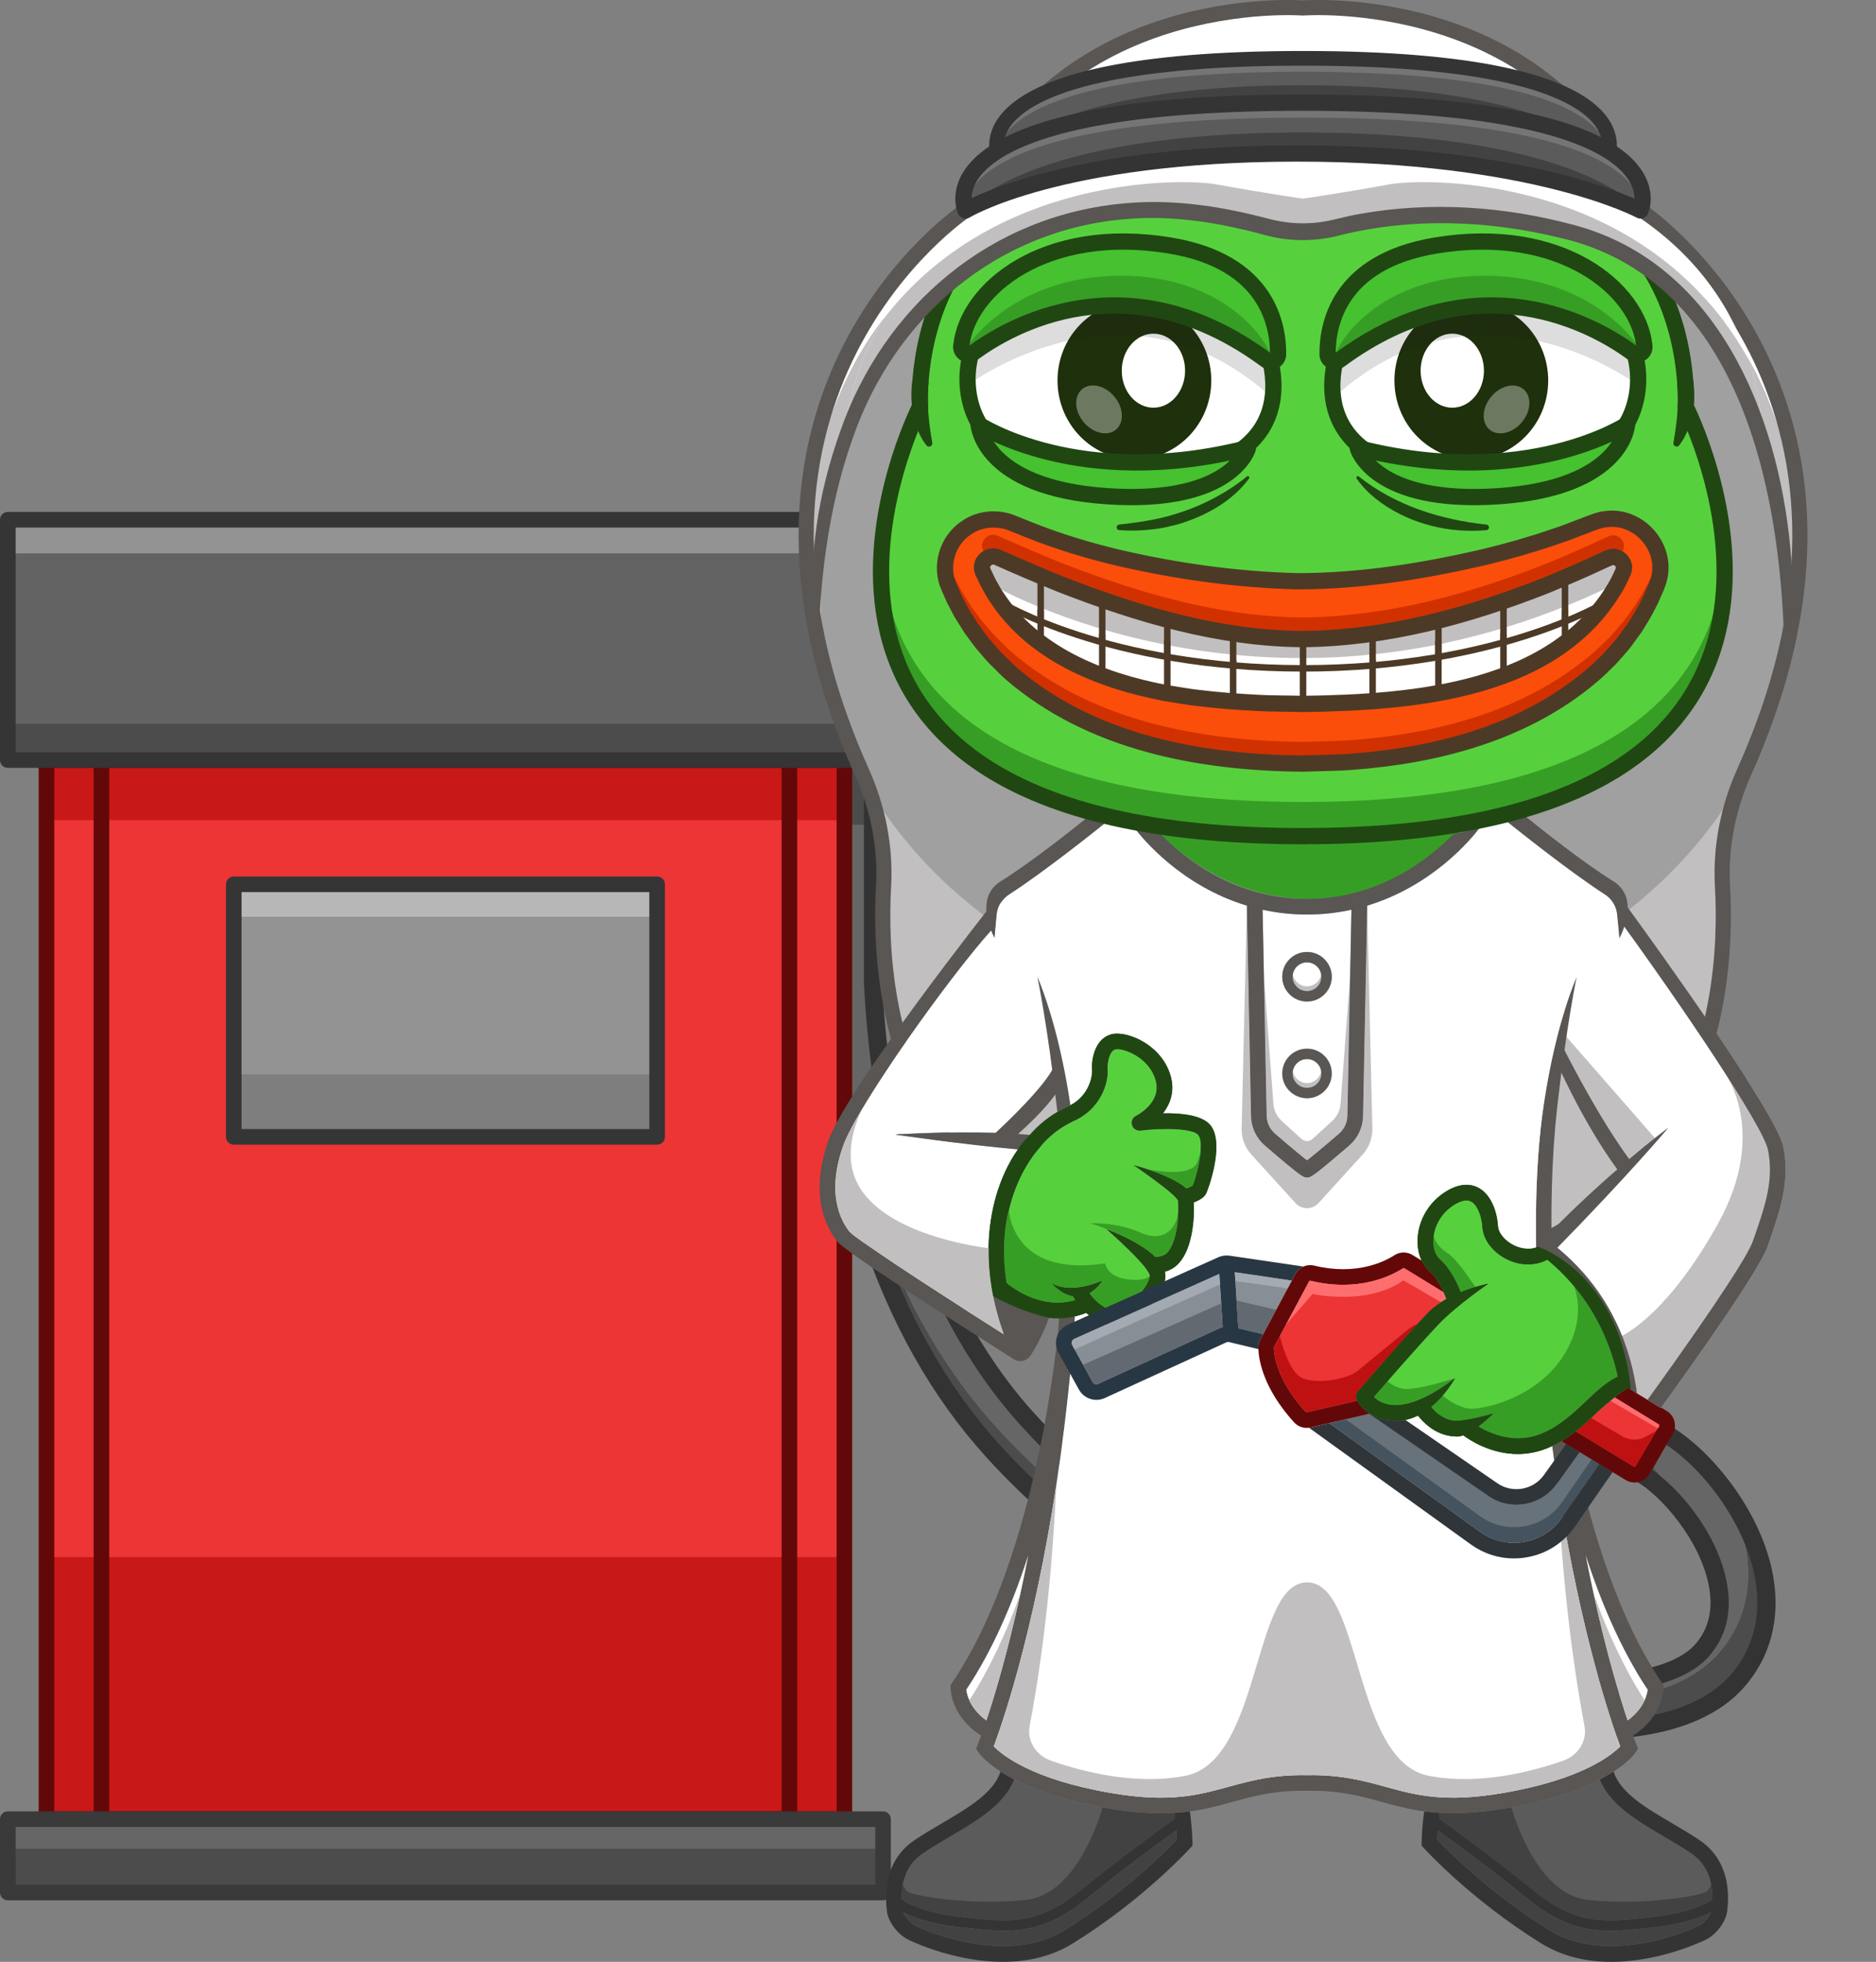 <svg width="1507" height="1575" viewBox="0 0 1507 1575" fill="none" xmlns="http://www.w3.org/2000/svg">
<rect x="0" y="0" width="1507" height="1575" fill="#808080" stroke="none"/>
<g clip-path="url(#clip0_445_910)">
<path d="M1322.77 1173.03L1317.46 1182.57C1329.23 1189.13 1344.52 1203.29 1357.21 1221.27C1348.45 1202.14 1335.34 1185.04 1322.77 1173.03Z" fill="#4C4C4C"/>
<path d="M1417.26 1266.96C1413.1 1242.84 1401.63 1218.89 1387.15 1198.54C1394.49 1212.93 1399.99 1228.26 1402.58 1243.67C1407.94 1275.39 1400.58 1304.01 1381.33 1326.39C1359.54 1351.73 1320.33 1365.33 1267.91 1365.75C1267.1 1365.75 1266.25 1365.75 1265.44 1365.75C1132.31 1365.75 921.538 1282.34 796.697 1141.55C754.651 1094.15 722.095 1035.13 699.886 966.128C682.299 911.461 671.146 850.434 666.768 784.736C666.327 778.083 665.96 771.552 665.667 765.095V607.453H663.612V788.405C663.906 794.862 664.297 801.393 664.737 808.046C669.238 873.744 680.636 934.771 698.614 989.438C721.312 1058.41 754.626 1117.43 797.602 1164.86C925.281 1305.65 1140.82 1389.06 1276.96 1389.06C1277.82 1389.06 1278.65 1389.06 1279.5 1389.06C1333.12 1388.64 1373.21 1375.04 1395.49 1349.7C1415.21 1327.3 1422.74 1298.68 1417.26 1266.96Z" fill="#4C4C4C"/>
<path d="M1381.33 1326.39C1359.56 1351.73 1320.35 1365.33 1267.91 1365.75H1265.41C1132.28 1365.75 921.511 1282.34 796.669 1141.58C754.623 1094.15 722.068 1035.15 699.883 966.153C682.297 911.485 671.143 850.434 666.74 784.76C666.3 778.107 665.933 771.577 665.64 765.119V607.453H701.253V788.405C701.546 794.324 701.889 800.317 702.305 806.383C709.104 903.903 735.961 1040.88 825.458 1139.6C946.093 1272.63 1148.96 1351.44 1276.86 1351.44H1279.23C1321.2 1351.12 1352.49 1341.68 1367.26 1324.85C1379.37 1311.08 1383.7 1293.76 1380.2 1273.34C1377 1254.78 1368.07 1236.63 1357.21 1221.24C1348.43 1202.11 1335.32 1185.02 1322.77 1173.03L1335.73 1149.7C1352.9 1159.26 1371.74 1176.9 1387.1 1198.52C1394.44 1212.93 1399.94 1228.24 1402.56 1243.65C1407.94 1275.37 1400.6 1303.99 1381.33 1326.39Z" fill="#666666"/>
<path d="M701.279 607.453H665.666V662.12H701.279V607.453Z" fill="#4C4C4C"/>
<path d="M1277.01 1396.37C1206.83 1396.37 1117.21 1374.53 1031.19 1336.44C964.268 1306.82 868.485 1253.84 792.22 1169.78C748.535 1121.59 714.707 1061.69 691.691 991.735C673.517 936.481 661.997 874.867 657.472 808.558C657.032 802.125 656.64 795.472 656.322 788.77C656.322 788.648 656.322 788.55 656.322 788.427V607.476C656.322 603.44 659.6 600.162 663.636 600.162H701.303C705.339 600.162 708.617 603.44 708.617 607.476V788.256C708.91 794.249 709.253 800.168 709.669 805.892C716.371 902.262 742.836 1037.55 830.939 1134.7C949.837 1265.8 1151.07 1344.15 1276.91 1344.15H1279.21C1318.49 1343.85 1348.6 1335.07 1361.81 1320.06C1372.38 1308.05 1376.14 1292.76 1373.01 1274.61C1366.53 1237.04 1333.97 1200.13 1313.94 1188.98C1310.42 1187.02 1309.15 1182.57 1311.1 1179.02L1329.4 1146.17C1330.35 1144.49 1331.92 1143.24 1333.78 1142.7C1335.64 1142.16 1337.64 1142.41 1339.33 1143.34C1374.16 1162.73 1415.52 1213.8 1424.47 1265.73C1430.32 1299.71 1422.22 1330.43 1401.02 1354.54C1377.32 1381.5 1335.34 1395.95 1279.6 1396.39C1278.74 1396.37 1277.86 1396.37 1277.01 1396.37ZM670.925 788.256C671.243 794.787 671.61 801.293 672.05 807.555C676.501 872.642 687.777 933.081 705.584 987.161C727.964 1055.16 760.765 1113.3 803.055 1159.94C928.949 1298.78 1142.9 1381.74 1277.01 1381.74C1277.84 1381.74 1278.65 1381.74 1279.48 1381.74C1330.97 1381.35 1369.2 1368.58 1390.04 1344.86C1408.21 1324.17 1415.13 1297.68 1410.07 1268.2C1402.39 1223.69 1368.83 1179.88 1338.47 1159.89L1327.25 1180.07C1349.51 1195.51 1380.42 1231.54 1387.42 1272.12C1391.33 1294.81 1386.42 1314.19 1372.79 1329.69C1356.6 1348.11 1323.41 1358.43 1279.33 1358.78H1276.91C1210.92 1358.78 1126.61 1338.13 1045.52 1302.1C982.466 1274.1 892.186 1224 820.104 1144.51C729.187 1044.25 701.939 905.564 695.066 806.894C694.65 801.024 694.308 794.934 693.99 788.77C693.99 788.648 693.99 788.525 693.99 788.403V614.764H670.949V788.256H670.925Z" fill="#333333"/>
<path d="M678.311 610.189H37.349V1460.43H678.311V610.189Z" fill="#ED3535"/>
<path d="M634.164 610.189H81.5V1460.43H634.164V610.189Z" fill="#ED3535"/>
<path d="M678.311 1250.08H37.349V1460.46H678.311V1250.08Z" fill="#C91818"/>
<path d="M678.311 610.189H37.349V658.473H678.311V610.189Z" fill="#C91818"/>
<path d="M678.289 1466.72H37.326C33.853 1466.72 31.064 1463.91 31.064 1460.46V610.193C31.064 606.72 33.877 603.932 37.326 603.932H678.289C681.762 603.932 684.55 606.744 684.55 610.193V1460.46C684.575 1463.91 681.762 1466.72 678.289 1466.72ZM43.612 1454.19H672.052V616.455H43.612V1454.19Z" fill="#630808"/>
<path d="M634.163 1466.72H81.475C78.001 1466.72 75.213 1463.91 75.213 1460.46V610.193C75.213 606.72 78.026 603.932 81.475 603.932H634.138C637.612 603.932 640.4 606.744 640.4 610.193V1460.46C640.424 1463.91 637.612 1466.72 634.163 1466.72ZM87.761 1454.19H627.877V616.455H87.761V1454.19Z" fill="#630808"/>
<path d="M527.886 862.539H187.775V912.681H527.886V862.539Z" fill="#7F7E7E"/>
<path d="M527.886 709.939H187.775V736.111H527.886V709.939Z" fill="#B7B7B7"/>
<path d="M527.886 736.084H187.775V862.54H527.886V736.084Z" fill="#939393"/>
<path d="M527.862 918.942H187.776C184.303 918.942 181.515 916.13 181.515 912.681V709.935C181.515 706.462 184.327 703.674 187.776 703.674H527.886C531.36 703.674 534.148 706.487 534.148 709.935V912.681C534.148 916.154 531.335 918.942 527.862 918.942ZM194.038 906.419H521.6V716.197H194.038V906.419Z" fill="#353535"/>
<path d="M709.351 1460.43H6.261V1519.31H709.351V1460.43Z" fill="#4C4C4C"/>
<path d="M709.351 1460.43H8.707V1484.16H709.351V1460.43Z" fill="#666666"/>
<path d="M709.376 1525.59H6.262C2.788 1525.59 0 1522.78 0 1519.33V1460.46C0 1456.98 2.813 1454.19 6.262 1454.19H709.352C712.825 1454.19 715.613 1457.01 715.613 1460.46V1519.33C715.638 1522.78 712.825 1525.59 709.376 1525.59ZM12.548 1513.04H703.114V1466.72H12.548V1513.04Z" fill="#3A3A3A"/>
<path d="M709.351 580.766H6.261V610.19H709.351V580.766Z" fill="#4C4C4C"/>
<path d="M709.351 417.256H6.261V444.235H709.351V417.256Z" fill="#939393"/>
<path d="M709.351 444.232H6.261V580.766H709.351V444.232Z" fill="#636363"/>
<path d="M709.376 616.452H6.262C2.788 616.452 0 613.64 0 610.191V417.254C0 413.781 2.813 410.992 6.262 410.992H709.352C712.825 410.992 715.613 413.805 715.613 417.254V610.191C715.638 613.664 712.825 616.452 709.376 616.452ZM12.548 603.929H703.114V423.515H12.548V603.929Z" fill="#353535"/>
<path d="M1401.14 619.683C1388.2 648.496 1381.92 679.878 1383.68 711.431C1389.21 810.272 1366.68 1035.23 1046.7 1035.23H1046.67C726.742 1035.23 704.191 810.296 709.767 711.431C711.504 679.878 705.218 648.496 692.303 619.683C659.65 546.94 647.395 483.223 647.591 428.385V428.287C648.276 253.694 775.588 168.966 775.588 168.966C845.616 -9.05 1046.72 6.408 1046.72 6.408C1046.72 6.408 1247.83 -9.075 1317.83 168.966C1317.83 168.966 1537.72 315.284 1401.14 619.683Z" fill="white"/>
<path d="M1445.56 428.262V428.36C1445.78 483.223 1433.5 546.916 1400.85 619.658C1399.21 623.327 1397.67 627.07 1396.23 630.836C1386.44 656.495 1381.87 683.889 1383.38 711.431C1386.37 764.459 1381.26 853.785 1326.47 925.207C1279.19 986.87 1194.85 1035.18 1046.67 1035.23H1046.45C726.742 1035.13 704.191 810.247 709.743 711.431C711.48 679.878 705.193 648.496 692.279 619.683C659.625 546.94 647.371 483.223 647.567 428.385V428.287C654.831 353.783 677.75 298.602 708.422 257.853C796.721 140.447 949.349 142.966 977.184 148.054C1013.48 154.707 1044.55 159.207 1046.43 159.452C1046.5 159.476 1046.53 159.476 1046.53 159.476C1046.53 159.476 1078.42 154.902 1115.89 148.054C1143.7 142.966 1296.33 140.471 1384.66 257.853C1415.38 298.578 1438.3 353.759 1445.56 428.262Z" fill="#C1BFBF"/>
<path d="M1445.56 428.263V428.361C1445.78 483.224 1433.5 546.916 1400.85 619.659C1399.21 623.328 1397.67 627.07 1396.22 630.837C1285.57 817.61 1046.48 828.324 1046.48 828.324C1046.48 828.324 807.361 817.61 696.73 630.837C695.287 627.07 693.746 623.352 692.107 619.659C678.997 590.503 669.213 562.791 662.144 536.545C651.627 497.263 647.273 461.234 647.395 428.361V428.263C654.66 353.759 677.578 298.578 708.25 257.829C711.846 253.035 715.564 248.461 719.355 244.058C808.779 140.643 950.302 143.138 976.988 148.03C1014.46 154.903 1046.35 159.452 1046.35 159.452C1046.35 159.452 1046.38 159.452 1046.45 159.428C1046.53 159.452 1046.55 159.452 1046.55 159.452C1046.55 159.452 1078.45 154.878 1115.92 148.03C1143.73 142.942 1296.36 140.447 1384.68 257.829C1415.38 298.578 1438.3 353.759 1445.56 428.263Z" fill="#A0A0A0"/>
<path d="M701.549 299.41C701.549 299.41 647.346 407.154 661.606 531.189C661.826 533.023 661.997 534.809 662.144 536.57C651.627 497.288 647.273 461.259 647.395 428.385V428.288C654.66 353.784 677.578 298.603 708.25 257.853C711.846 253.059 715.564 248.485 719.355 244.083C721.581 243.862 722.828 243.789 722.828 243.789L701.549 299.41Z" fill="#C1BFBF"/>
<path d="M1391.41 299.41C1391.41 299.41 1445.61 407.154 1431.35 531.189C1431.13 533.023 1430.96 534.809 1430.81 536.57C1441.33 497.288 1445.68 461.259 1445.56 428.385V428.288C1438.3 353.784 1415.38 298.603 1384.7 257.853C1381.11 253.059 1377.39 248.485 1373.6 244.083C1371.37 243.862 1370.13 243.789 1370.13 243.789L1391.41 299.41Z" fill="#C1BFBF"/>
<path d="M1046.72 1035.2C726.767 1035.2 704.215 810.272 709.767 711.406C711.528 679.878 705.242 648.472 692.303 619.658C555.721 315.284 775.612 168.966 775.612 168.966C845.616 -9.075 1046.72 6.408 1046.72 6.408C1046.72 6.408 1247.83 -9.075 1317.83 168.966C1317.83 168.966 1537.72 315.284 1401.14 619.683C1388.2 648.496 1381.92 679.902 1383.68 711.431C1389.23 810.296 1366.7 1035.2 1046.72 1035.2Z" stroke="#595653" stroke-width="12.153" stroke-miterlimit="10" stroke-linecap="round" stroke-linejoin="round"/>
<path d="M1181.91 658.477C1177.34 663.613 1171.64 669.434 1164.91 675.476C1140.38 697.367 1101.86 721.656 1051.44 721.656C1001.03 721.656 962.484 697.392 937.952 675.452C931.225 669.434 925.551 663.564 920.977 658.477C927.752 660.262 934.576 661.925 941.351 663.442C979.092 672.052 1016.61 663.344 1051.44 663.344C1086.27 663.344 1123.77 672.052 1161.51 663.442C1168.31 661.925 1175.11 660.262 1181.91 658.477Z" fill="#379E25"/>
<path d="M796.794 748.686C797.308 750.178 797.968 751.596 798.849 752.99C798.506 752.355 797.699 750.838 796.794 748.686Z" fill="white"/>
<path d="M1301.18 752.718C1301.13 752.791 1301.1 752.913 1301.03 752.987C1301.93 751.568 1302.59 750.076 1303.11 748.584C1302.3 750.516 1301.57 751.959 1301.18 752.718Z" fill="white"/>
<path d="M874.16 1523.36C848.429 1544.4 828.812 1550.03 806.309 1550.03C795.351 1550.03 783.733 1548.68 770.354 1547.16C748.096 1544.64 733.982 1539.56 725.568 1535.28C727.06 1538.92 731.047 1544.08 735.646 1546.23C742.959 1549.61 808.437 1578.57 855.375 1549.41C903.438 1519.55 937.51 1485.01 945.289 1476.84C945.191 1474.32 945.044 1471.88 944.848 1469.48C931.004 1479.48 900.968 1501.45 874.16 1523.36Z" fill="#424242"/>
<path d="M943.919 1459.89C932.545 1468.01 898.718 1492.5 868.877 1516.88C833.362 1545.94 811.324 1543.42 771.308 1538.87C743.913 1535.74 729.996 1528.67 724.297 1524.9C724.223 1520.99 724.468 1516.96 725.251 1512.92C727.036 1503.65 731.61 1494.55 741.223 1488C748.022 1483.37 755.629 1478.92 762.943 1474.59C784.589 1461.9 806.896 1448.76 814.724 1428.56C830.035 1436.48 852.734 1444.97 885.803 1450.99C887.515 1451.31 889.276 1451.62 891.037 1451.92C907.132 1454.63 920.658 1455.71 932.472 1455.71C936.263 1455.71 939.859 1455.61 943.283 1455.39C943.503 1456.71 943.699 1458.23 943.919 1459.89Z" fill="#5B5B5B"/>
<path d="M943.919 1459.89C932.545 1468.01 898.718 1492.5 868.877 1516.88C833.362 1545.94 811.324 1543.42 771.308 1538.87C743.913 1535.74 729.996 1528.67 724.297 1524.9C724.223 1520.99 724.468 1516.95 725.251 1512.92C725.984 1514.97 727.305 1517.3 729.531 1518.79C734.276 1521.9 778.328 1529.97 823.823 1525.32C861.295 1521.5 880.275 1469.36 885.803 1451.01C887.515 1451.33 889.276 1451.65 891.037 1451.94C907.132 1454.66 920.658 1455.73 932.472 1455.73C936.263 1455.73 939.859 1455.63 943.283 1455.41C943.503 1456.71 943.699 1458.23 943.919 1459.89Z" fill="#424242"/>
<path d="M1225.67 1523.36C1251.4 1544.4 1271.02 1550.03 1293.52 1550.03C1304.48 1550.03 1316.09 1548.68 1329.47 1547.16C1351.73 1544.64 1365.85 1539.56 1374.26 1535.28C1372.77 1538.92 1368.78 1544.08 1364.18 1546.23C1356.87 1549.61 1291.39 1578.57 1244.45 1549.41C1196.39 1519.55 1162.32 1485.01 1154.54 1476.84C1154.64 1474.32 1154.78 1471.88 1154.98 1469.48C1168.85 1479.48 1198.88 1501.45 1225.67 1523.36Z" fill="#424242"/>
<path d="M1155.93 1459.89C1167.31 1468.01 1201.14 1492.5 1230.98 1516.88C1266.49 1545.94 1288.53 1543.42 1328.55 1538.87C1355.94 1535.74 1369.86 1528.67 1375.56 1524.9C1375.63 1520.99 1375.39 1516.96 1374.6 1512.92C1372.82 1503.65 1368.24 1494.55 1358.63 1488C1351.83 1483.37 1344.22 1478.92 1336.91 1474.59C1315.26 1461.9 1292.96 1448.76 1285.13 1428.56C1269.82 1436.48 1247.12 1444.97 1214.05 1450.99C1212.34 1451.31 1210.58 1451.62 1208.82 1451.92C1192.72 1454.63 1179.2 1455.71 1167.38 1455.71C1163.59 1455.71 1159.99 1455.61 1156.57 1455.39C1156.35 1456.71 1156.15 1458.23 1155.93 1459.89Z" fill="#5B5B5B"/>
<path d="M1155.93 1459.89C1167.31 1468.01 1201.14 1492.5 1230.98 1516.88C1266.49 1545.94 1288.53 1543.42 1328.55 1538.87C1355.94 1535.74 1369.86 1528.67 1375.56 1524.9C1375.63 1520.99 1375.39 1516.95 1374.6 1512.92C1373.87 1514.97 1372.55 1517.3 1370.32 1518.79C1365.58 1521.9 1321.53 1529.97 1276.03 1525.32C1238.56 1521.5 1219.58 1469.36 1214.05 1451.01C1212.34 1451.33 1210.58 1451.65 1208.82 1451.94C1192.72 1454.66 1179.2 1455.73 1167.38 1455.73C1163.59 1455.73 1159.99 1455.63 1156.57 1455.41C1156.35 1456.71 1156.15 1458.23 1155.93 1459.89Z" fill="#424242"/>
<path d="M943.919 1459.89C932.545 1468.01 898.718 1492.5 868.877 1516.88C833.362 1545.94 811.324 1543.42 771.308 1538.87C743.913 1535.74 729.996 1528.67 724.297 1524.9C724.027 1512.06 727.403 1497.39 741.247 1488C748.047 1483.37 755.654 1478.92 762.967 1474.59C784.614 1461.9 806.921 1448.76 814.748 1428.56C810.516 1426.38 806.872 1424.23 803.717 1422.2C798.287 1439.3 777.985 1451.21 756.632 1463.78C749.099 1468.18 741.369 1472.76 734.203 1477.6C716.812 1489.41 709.132 1509.76 712.556 1534.93C713.534 1542.32 720.652 1553.06 730.387 1557.61C738.85 1561.55 770.403 1575 805.6 1575C824.361 1575 844.148 1571.18 862.028 1560.05C918.261 1525.13 954.779 1485.13 956.295 1483.47L957.959 1481.64L957.91 1479.14C957.714 1469.5 956.662 1460.16 955.831 1454.19C951.893 1454.71 947.735 1455.12 943.307 1455.42C943.503 1456.71 943.699 1458.23 943.919 1459.89ZM945.313 1476.84C937.511 1485.04 903.463 1519.55 855.4 1549.41C808.462 1578.57 742.984 1549.63 735.67 1546.23C731.072 1544.08 727.085 1538.92 725.593 1535.28C733.982 1539.56 748.12 1544.64 770.378 1547.16C783.758 1548.68 795.376 1550.02 806.334 1550.02C828.861 1550.02 848.453 1544.4 874.185 1523.36C900.968 1501.45 931.004 1479.48 944.897 1469.48C945.068 1471.88 945.215 1474.32 945.313 1476.84Z" fill="#353434"/>
<path d="M1285.13 1428.56C1292.93 1448.76 1315.26 1461.87 1336.91 1474.59C1344.25 1478.92 1351.86 1483.37 1358.63 1488C1372.45 1497.39 1375.85 1512.06 1375.58 1524.9C1369.88 1528.7 1355.96 1535.74 1328.57 1538.87C1288.55 1543.42 1266.52 1545.96 1231 1516.88C1201.14 1492.47 1167.31 1468.01 1155.96 1459.89C1156.18 1458.23 1156.37 1456.71 1156.57 1455.39C1153.27 1455.2 1150.14 1454.88 1147.1 1454.53C1146.1 1454.41 1145.05 1454.31 1144.07 1454.19C1143.24 1460.16 1142.16 1469.5 1141.99 1479.14L1141.94 1481.64L1143.61 1483.47C1145.12 1485.13 1181.64 1525.13 1237.87 1560.05C1255.75 1571.16 1275.54 1575 1294.3 1575C1329.5 1575 1361.05 1561.55 1369.52 1557.61C1379.25 1553.08 1386.34 1542.32 1387.35 1534.93C1390.77 1509.76 1383.09 1489.41 1365.7 1477.6C1358.56 1472.76 1350.8 1468.18 1343.27 1463.78C1321.89 1451.23 1301.62 1439.3 1296.19 1422.2C1295.4 1422.71 1294.57 1423.23 1293.71 1423.74C1291.12 1425.31 1288.28 1426.92 1285.13 1428.56ZM1364.21 1546.26C1356.89 1549.63 1291.42 1578.59 1244.48 1549.44C1196.41 1519.57 1162.34 1485.04 1154.56 1476.87C1154.66 1474.35 1154.81 1471.9 1155 1469.5C1168.87 1479.51 1198.93 1501.47 1225.72 1523.39C1251.45 1544.42 1271.07 1550.05 1293.57 1550.05C1304.53 1550.05 1316.14 1548.7 1329.52 1547.19C1351.78 1544.67 1365.9 1539.58 1374.31 1535.3C1372.79 1538.94 1368.81 1544.11 1364.21 1546.26Z" fill="#353434"/>
<path d="M1147.08 1454.54C1150.11 1454.88 1153.24 1455.2 1156.54 1455.4C1153.24 1455.2 1150.11 1454.91 1147.08 1454.54Z" fill="#353434"/>
<path d="M1223.57 653.975C1218.82 655.54 1214.05 657.032 1209.28 658.5C1214.05 657.008 1218.82 655.54 1223.57 653.975Z" fill="#70340A"/>
<path d="M848.771 861.783L846.52 856.476C839.011 872.448 808.046 901.75 799.754 909.382C787.915 909.015 776.028 908.966 765.192 909.137C765.217 909.137 765.217 909.113 765.241 909.113C780.822 902.044 821.89 849.627 845.273 818.588C847.768 831.967 849.138 846.423 848.771 861.783Z" fill="#C1BFBF"/>
<path d="M1420.1 993.741C1419.66 994.964 1418.07 999.611 1418.07 999.611C1411.83 1017.83 1363.01 1086.91 1333.61 1127.58L1324.54 1122.03L1309.76 1112.98C1300.76 1045.06 1247.61 1007.54 1237.61 1001.08C1237.8 1000.39 1238.14 999.734 1238.68 999.196C1258.08 978.919 1278.87 959.131 1300.54 940.346L1301.98 939.074L1300.66 937.289C1300.44 936.995 1300.27 936.726 1300.05 936.457C1299.93 936.286 1299.81 936.09 1299.68 935.943C1274.17 900.77 1253.92 855.765 1250.5 847.987L1253.6 844.244L1252.6 837.127C1252.6 837.127 1253.43 803.372 1266.64 776.76C1275.81 758.293 1296.14 747.115 1304.72 737.063C1306 735.57 1306.95 734.078 1308.05 732.855C1326.57 758.342 1368.95 817.363 1398.79 863.641C1399.38 864.546 1399.94 865.426 1400.51 866.282C1418.73 894.729 1428.78 913.073 1430.37 920.876C1435.97 947.586 1427.88 971.043 1420.1 993.741Z" fill="white"/>
<path d="M1329.38 913.64L1310.88 933.917L1304.55 934.945L1300.07 936.412C1299.95 936.241 1299.83 936.045 1299.71 935.899C1274.2 900.726 1253.94 855.72 1250.52 847.942L1253.62 844.2L1255.29 842.243L1255.46 840.408C1255.46 840.384 1255.36 837.253 1257.42 831.334L1329.38 913.64Z" fill="#C1BFBF"/>
<path d="M1336.25 1354.55L1336.2 1352.71L1335.15 1351.17C1264.95 1248.02 1249.71 1066.68 1249.57 1064.85H1249.52C1246.9 1028.94 1246 996.092 1246.36 966.544C1246.39 961.946 1246.48 957.421 1246.61 952.969C1247.27 929.195 1248.78 907.817 1250.89 888.959C1258.45 822.527 1266.57 784.125 1266.57 784.125C1266.57 784.125 1250.08 820.081 1240.15 886.488C1232.42 938.122 1231.27 1008.86 1239.54 1096.35C1256.32 1274.64 1293.84 1381.55 1301.54 1401.97C1295.06 1408.63 1270.9 1428.66 1206.71 1439.49C1160.19 1447.37 1137.27 1441.08 1113.01 1434.43C1095.4 1429.61 1077.22 1424.6 1049.93 1425.11C1022.63 1424.6 1004.43 1429.59 986.846 1434.43C962.582 1441.08 939.664 1447.37 893.142 1439.49C828.911 1428.66 804.794 1408.63 798.312 1401.97C805.992 1381.55 843.513 1274.64 860.317 1096.35C862.372 1074.36 863.864 1053.4 864.769 1033.56C860.61 1033.98 856.306 1033.93 852.245 1033C852.196 1034.18 852.147 1035.37 852.074 1036.57C854.814 1038.38 858.14 1040 861.785 1040.56C862.005 1040.93 862.665 1042.08 863.79 1043.71C859.583 1044.91 855.523 1045.55 851.585 1045.7C851.242 1051.96 850.827 1058.34 850.362 1064.82H850.313C850.166 1066.66 834.928 1247.98 764.705 1351.15L763.653 1352.69L763.628 1354.52C763.604 1355.52 763.359 1377.44 788.137 1393.41C786.425 1398.16 785.397 1400.68 785.348 1400.85L784.101 1403.88L785.911 1406.65C786.302 1407.26 790.827 1413.84 803.742 1422.2C806.897 1424.21 810.542 1426.38 814.773 1428.54C830.868 1436.88 855.18 1445.83 891.112 1451.9C907.182 1454.61 920.732 1455.71 932.522 1455.71C936.313 1455.71 939.908 1455.61 943.357 1455.39C947.76 1455.12 951.918 1454.71 955.88 1454.19C968.746 1452.46 979.582 1449.47 990.222 1446.54C1007.78 1441.72 1024.32 1437.2 1049.85 1437.66H1050.12C1075.61 1437.2 1092.19 1441.7 1109.76 1446.54C1120.4 1449.45 1131.23 1452.43 1144.1 1454.19C1145.1 1454.32 1146.13 1454.41 1147.15 1454.54C1150.19 1454.88 1153.32 1455.2 1156.62 1455.39C1160.07 1455.61 1163.64 1455.71 1167.43 1455.71C1179.25 1455.71 1192.77 1454.61 1208.87 1451.9C1244.8 1445.83 1269.06 1436.9 1285.2 1428.54C1288.36 1426.92 1291.2 1425.31 1293.76 1423.74C1294.62 1423.23 1295.43 1422.69 1296.21 1422.2C1309.15 1413.86 1313.67 1407.26 1314.04 1406.65L1315.85 1403.88L1314.63 1400.85C1314.58 1400.68 1313.53 1398.16 1311.84 1393.41C1336.5 1377.47 1336.28 1355.55 1336.25 1354.55ZM776.249 1356.48C797.48 1324.73 813.722 1286.62 826.049 1248.66C813.624 1312.67 800.269 1357.48 792.368 1381.16C779.234 1371.62 776.739 1360.54 776.249 1356.48ZM1307.49 1381.13C1299.61 1357.46 1286.26 1312.67 1273.83 1248.64C1286.16 1286.6 1302.35 1324.71 1323.63 1356.45C1323.12 1360.54 1320.62 1371.62 1307.49 1381.13Z" fill="#595653"/>
<path d="M1061.45 861.783C1061.45 868.143 1056.26 873.328 1049.9 873.328C1043.54 873.328 1038.36 868.143 1038.36 861.783C1038.36 861.147 1038.43 860.487 1038.53 859.875C1039.43 854.396 1044.18 850.238 1049.9 850.238C1055.6 850.238 1060.37 854.396 1061.28 859.875C1061.4 860.487 1061.45 861.147 1061.45 861.783Z" fill="#C1BFBF"/>
<path d="M1061.45 784.148C1061.45 790.508 1056.26 795.693 1049.9 795.693C1043.54 795.693 1038.36 790.508 1038.36 784.148C1038.36 783.512 1038.43 782.852 1038.53 782.241C1039.43 776.786 1044.18 772.604 1049.9 772.604C1055.6 772.604 1060.37 776.786 1061.28 782.241C1061.4 782.852 1061.45 783.512 1061.45 784.148Z" fill="#C1BFBF"/>
<path d="M1061.3 859.899C1060.4 865.353 1055.65 869.511 1049.93 869.511C1044.23 869.511 1039.46 865.353 1038.55 859.899C1039.46 854.42 1044.2 850.262 1049.93 850.262C1055.63 850.262 1060.4 854.42 1061.3 859.899Z" fill="white"/>
<path d="M1061.3 782.241C1060.4 787.695 1055.65 791.853 1049.93 791.853C1044.23 791.853 1039.46 787.695 1038.55 782.241C1039.46 776.786 1044.2 772.604 1049.93 772.604C1055.63 772.628 1060.4 776.786 1061.3 782.241Z" fill="white"/>
<path d="M1049.93 734.203C1037.21 734.203 1025.32 732.759 1014.24 730.338L1015.32 784.173L1017.52 895.856C1017.61 901.359 1020.09 906.545 1024.24 910.14C1039.68 923.397 1046.75 929.121 1049.95 931.567C1053.15 929.096 1060.2 923.397 1075.66 910.14C1079.82 906.545 1082.29 901.335 1082.38 895.856L1084.61 783.807L1085.66 730.338C1074.53 732.759 1062.64 734.203 1049.93 734.203ZM1049.93 764.263C1060.88 764.263 1069.81 773.191 1069.81 784.149C1069.81 795.107 1060.88 804.035 1049.93 804.035C1038.97 804.035 1030.04 795.107 1030.04 784.149C1030.04 773.191 1038.94 764.263 1049.93 764.263ZM1049.93 841.898C1060.88 841.898 1069.81 850.826 1069.81 861.784C1069.81 872.741 1060.88 881.669 1049.93 881.669C1038.97 881.669 1030.04 872.741 1030.04 861.784C1030.04 850.826 1038.94 841.898 1049.93 841.898Z" fill="white"/>
<path d="M826.023 1248.64C823.92 1259.47 821.792 1269.77 819.639 1279.5C809.22 1327.23 798.898 1361.47 792.342 1381.16C784.882 1375.73 780.846 1369.81 778.67 1364.99C777.031 1361.32 776.419 1358.24 776.224 1356.48C797.503 1324.73 813.696 1286.62 826.023 1248.64Z" fill="white"/>
<path d="M1323.6 1356.48C1323.41 1358.24 1322.82 1361.3 1321.16 1364.99C1318.98 1369.81 1314.94 1375.73 1307.48 1381.16C1300.93 1361.47 1290.61 1327.23 1280.19 1279.5C1278.06 1269.79 1275.93 1259.5 1273.8 1248.64C1286.13 1286.62 1302.35 1324.73 1323.6 1356.48Z" fill="white"/>
<path d="M819.663 1279.5C809.243 1327.22 798.921 1361.47 792.366 1381.16C784.906 1375.73 780.87 1369.81 778.693 1364.99C795.35 1339.26 808.803 1309.69 819.663 1279.5Z" fill="#C1BFBF"/>
<path d="M1321.16 1364.99C1318.98 1369.81 1314.95 1375.73 1307.49 1381.16C1300.93 1361.47 1290.61 1327.22 1280.19 1279.5C1291.05 1309.69 1304.5 1339.26 1321.16 1364.99Z" fill="#C1BFBF"/>
<path d="M1301.54 1402C1295.06 1408.65 1270.92 1428.71 1206.71 1439.54C1160.19 1447.42 1137.27 1441.13 1113.01 1434.45C1095.42 1429.64 1077.3 1424.65 1050.05 1425.14H1049.93C1022.63 1424.62 1004.46 1429.64 986.846 1434.45C962.582 1441.11 939.663 1447.42 893.141 1439.54C828.935 1428.71 804.793 1408.67 798.312 1402C804.524 1385.51 830.109 1312.82 848.6 1191.82C853.028 1162.76 857.063 1130.91 860.317 1096.4C863.545 1062.18 865.331 1030.53 865.844 1001.54C866.651 956.588 864.401 918.137 859.729 886.731C859.705 886.585 859.705 886.511 859.705 886.511C849.774 820.103 833.289 784.123 833.289 784.123L798.972 753.255L800.684 734.471C801.296 727.695 804.916 721.678 810.664 717.985C838.547 699.983 880.006 666.913 890.549 658.45C897.348 660.529 904.221 662.511 911.095 664.369V664.394H911.119C917.723 673.15 948.836 711.112 1001.62 727.059L1004.95 896.075C1005.14 905.125 1009.18 913.71 1016.05 919.629C1045.94 945.312 1047.02 945.312 1049.93 945.312C1052.84 945.312 1053.89 945.312 1083.8 919.629C1090.68 913.71 1094.71 905.125 1094.91 896.075L1098.23 727.524V727.035C1151.04 711.087 1182.13 673.126 1188.74 664.369V664.345C1195.61 662.486 1202.48 660.505 1209.28 658.426C1219.82 666.913 1261.26 699.958 1289.17 717.96C1294.91 721.654 1298.56 727.671 1299.15 734.446L1300.86 753.231L1266.54 784.099C1266.54 784.099 1250.06 820.055 1240.12 886.487C1232.42 938.145 1231.27 1008.86 1239.51 1096.35C1242.82 1131.28 1246.9 1163.47 1251.4 1192.79C1269.89 1313.23 1295.35 1385.58 1301.54 1402Z" fill="white"/>
<path d="M1017.49 895.854L1015.29 784.172L1022.92 886.217C1023.31 891.402 1025.66 896.245 1029.5 899.767L1045.5 914.394C1047.99 916.669 1051.81 916.669 1054.31 914.394L1070.3 899.767C1074.14 896.245 1076.49 891.402 1076.88 886.217L1084.54 783.805L1082.31 895.854C1082.21 901.357 1079.74 906.543 1075.58 910.138C1060.15 923.395 1053.08 929.119 1049.88 931.565C1046.67 929.094 1039.63 923.395 1024.17 910.138C1020.06 906.543 1017.59 901.333 1017.49 895.854Z" fill="#C1BFBF"/>
<path d="M1102.42 906.031C1102.59 913.687 1099.8 921.147 1094.64 926.846L1059.2 965.81C1054.23 971.314 1045.6 971.314 1040.63 965.81L1005.19 926.846C1000.03 921.172 997.24 913.711 997.411 906.031L1001.64 727.061L1004.97 896.076C1005.16 905.126 1009.2 913.711 1016.07 919.631C1045.96 945.313 1047.04 945.313 1049.95 945.313C1052.86 945.313 1053.91 945.313 1083.83 919.631C1090.7 913.711 1094.74 905.126 1094.93 896.076L1098.26 727.525L1102.42 906.031Z" fill="#C1BFBF"/>
<path d="M1301.54 1402C1295.06 1408.65 1270.92 1428.71 1206.71 1439.54C1160.19 1447.42 1137.27 1441.13 1113.01 1434.46C1095.42 1429.64 1077.3 1424.65 1050.05 1425.14H1049.93C1022.63 1424.62 1004.46 1429.64 986.846 1434.46C962.582 1441.11 939.663 1447.42 893.141 1439.54C828.935 1428.71 804.793 1408.67 798.312 1402C804.524 1385.51 830.109 1312.82 848.6 1191.82C845.665 1253.97 839.33 1320.94 827.125 1385.66C824.899 1397.55 832.066 1409.24 844.32 1413.54C869.122 1422.2 911.926 1433.45 952.089 1425.67C1013.43 1413.84 1005.9 1270.36 1049.93 1270.36H1050.05C1094.1 1270.36 1086.54 1413.84 1147.86 1425.67C1188.05 1433.45 1230.85 1422.2 1255.63 1413.54C1267.89 1409.24 1275.08 1397.55 1272.83 1385.66C1260.7 1321.28 1254.34 1254.7 1251.4 1192.84C1269.89 1313.23 1295.35 1385.59 1301.54 1402Z" fill="#C1BFBF"/>
<path d="M890.573 658.473C880.056 666.961 838.597 700.006 810.688 718.032C807.973 719.744 805.723 722.044 804.06 724.661C802.176 727.571 801.027 730.922 800.709 734.494L798.997 753.278C798.997 753.278 797.603 750.808 796.111 746.943C792.197 736.94 787.476 717.641 803.889 707.49C827.223 693.084 860.586 666.692 876.313 653.973C881.01 655.538 885.779 657.03 890.573 658.473Z" fill="#595653"/>
<path d="M1305.09 743.153C1303.18 749.121 1300.86 753.28 1300.86 753.28L1299.29 736.084L1299.14 734.495C1298.53 727.719 1294.91 721.702 1289.17 718.009C1261.28 700.007 1219.82 666.937 1209.28 658.474C1214.07 657.007 1218.82 655.539 1223.56 653.949C1239.27 666.668 1272.63 693.06 1295.97 707.467C1310.49 716.468 1308.49 732.66 1305.09 743.153Z" fill="#595653"/>
<path d="M1049.93 721.65C992.128 721.65 951.697 689.339 932.618 669.87C925.427 668.157 918.285 666.347 911.143 664.391C917.747 673.147 948.859 711.108 1001.64 727.056L1004.97 896.072C1005.17 905.122 1009.2 913.707 1016.07 919.626C1045.96 945.309 1047.04 945.309 1049.95 945.309C1052.86 945.309 1053.91 945.309 1083.83 919.626C1090.7 913.707 1094.74 905.122 1094.93 896.072L1098.26 727.056C1151.07 711.108 1182.15 673.147 1188.76 664.391C1181.62 666.323 1174.47 668.157 1167.28 669.87C1148.13 689.339 1107.72 721.65 1049.93 721.65ZM1082.36 895.851C1082.26 901.355 1079.79 906.54 1075.63 910.136C1060.2 923.393 1053.13 929.092 1049.93 931.562C1046.72 929.092 1039.65 923.393 1024.22 910.136C1020.06 906.54 1017.59 901.33 1017.49 895.851L1014.24 730.334C1025.32 732.755 1037.21 734.198 1049.93 734.198C1062.65 734.198 1074.53 732.755 1085.61 730.334L1082.36 895.851Z" fill="#595653"/>
<path d="M1030.04 784.145C1030.04 795.103 1038.97 804.031 1049.92 804.031C1060.88 804.031 1069.81 795.103 1069.81 784.145C1069.81 773.188 1060.88 764.26 1049.92 764.26C1038.97 764.26 1030.04 773.188 1030.04 784.145ZM1061.45 784.145C1061.45 790.505 1056.26 795.69 1049.9 795.69C1043.54 795.69 1038.36 790.505 1038.36 784.145C1038.36 777.786 1043.54 772.6 1049.9 772.6C1056.28 772.625 1061.45 777.786 1061.45 784.145Z" fill="#595653"/>
<path d="M1049.92 841.896C1038.97 841.896 1030.04 850.824 1030.04 861.782C1030.04 872.74 1038.97 881.668 1049.92 881.668C1060.88 881.668 1069.81 872.74 1069.81 861.782C1069.81 850.824 1060.88 841.896 1049.92 841.896ZM1049.92 873.327C1043.57 873.327 1038.38 868.142 1038.38 861.782C1038.38 855.423 1043.57 850.237 1049.92 850.237C1056.28 850.237 1061.47 855.423 1061.47 861.782C1061.45 868.142 1056.28 873.327 1049.92 873.327Z" fill="#595653"/>
<path d="M964.391 924.963C964.391 924.963 964.391 924.963 964.391 924.988C963.462 935.408 959.793 947.882 957.983 951.893C957.127 952.505 955.146 953.336 953.14 954.07C945.215 947.173 930.833 941.669 921.024 938.465H921C915.301 936.582 911.143 935.481 910.629 935.383C912.243 936.484 945.998 959.525 946.365 964.27C946.511 966.276 946.609 968.526 946.585 970.947V971.119C946.462 983.226 943.992 998.831 937.706 1005.61C935.578 1007.93 931.077 1008.98 928.118 1008.98C921.587 1002.62 912.17 997.241 904.221 993.352C896.296 989.488 889.765 987.164 889.007 986.871C888.958 986.846 888.934 986.846 888.934 986.846C888.934 986.846 923.691 1017.05 923.691 1024.42C923.691 1024.56 923.691 1024.73 923.642 1024.86C920.658 1037.5 902.606 1052.79 892.48 1051.17C885.46 1050.05 878.954 1043.2 875.236 1038.16C882.011 1034.4 885.778 1027.84 885.778 1027.84C881.914 1029.58 873.695 1032.68 864.816 1033.59C860.658 1034 856.353 1033.96 852.293 1033.03C849.554 1032.41 846.912 1031.44 844.515 1029.94C844.808 1030.29 847.695 1033.69 852.097 1036.6C854.837 1038.41 858.163 1040.02 861.808 1040.58C862.028 1040.95 862.688 1042.1 863.814 1043.74C859.607 1044.94 855.546 1045.57 851.608 1045.72C830.622 1046.53 813.867 1034.27 808.657 1029.94C805.453 1009.25 806.016 989.341 810.516 970.776C811.079 968.453 811.69 966.178 812.4 963.903C820.496 936.753 834.511 922.077 834.633 921.93C834.853 921.686 835.049 921.441 835.245 921.197H835.269C835.318 921.099 840.675 913.712 850.777 906.668C853.932 904.442 857.552 902.265 861.637 900.357C862.028 900.137 862.444 899.966 862.835 899.794C884.188 890.206 890.695 869.22 889.814 858.189C889.349 852.367 891.624 843.293 896.222 842.363C902.166 841.189 923.666 848.601 928.583 867.997C932.961 885.412 913.466 895.367 912.659 895.783C909.92 897.128 908.526 900.259 909.455 903.194C910.311 906.154 913.148 908.013 916.206 907.622C935.578 905.2 958.888 906.056 962.704 911.242C964.636 913.932 964.929 919.118 964.391 924.963Z" fill="#56D13D"/>
<path d="M848.771 861.783L846.521 856.476C839.012 872.423 808.022 901.75 799.754 909.382C787.916 908.99 776.029 908.966 765.193 909.113C739.29 909.455 719.185 910.751 719.185 910.751C719.185 910.751 773.362 918.725 818.05 922.712C812.718 930.466 805.625 942.842 800.537 959.573C797.088 970.849 794.3 985.109 794.055 1002.08C793.762 1021.68 796.893 1044.91 806.309 1071.21C736.869 1027.13 686.727 993.841 682.348 988.875C674.717 979.287 663.93 957.64 677.065 920.193C679.633 912.904 685.357 901.97 693.135 888.982C697.269 882.06 701.989 874.527 707.101 866.651C707.15 866.602 707.175 866.577 707.175 866.577C734.496 824.483 773.191 772.433 796.037 746.921C797.553 750.786 798.923 753.256 798.923 753.256L800.635 734.471C800.953 730.9 802.102 727.549 803.986 724.639C812.522 735.719 836.199 769.962 845.2 818.539V818.563C847.768 831.967 849.163 846.423 848.771 861.783Z" fill="white"/>
<path d="M800.927 720.773C795.986 726.986 680.195 873.597 665.299 916.059C650.158 959.205 663.366 985.108 672.563 996.702C679.265 1005.14 764.311 1059.51 814.38 1091.16C816.019 1092.22 817.853 1092.71 819.663 1092.71C822.794 1092.71 825.851 1091.16 827.759 1088.35C830.89 1083.66 836.834 1073.65 842.679 1057.95C844.954 1058.22 847.253 1058.36 849.626 1058.36C856.866 1058.36 864.571 1057.12 872.594 1054.01C877.314 1058.41 883.405 1062.47 890.522 1063.6C891.623 1063.77 892.748 1063.87 893.898 1063.87C911.24 1063.87 931.884 1044.4 935.822 1027.79C936.36 1025.44 936.262 1023.14 935.724 1020.89C939.931 1019.84 943.746 1017.59 946.902 1014.17C957.909 1002.3 959.645 978.112 958.985 965.32C962.972 963.779 966.934 961.578 968.695 958.569C970.187 955.928 983.982 919.092 972.78 903.902C966.396 895.243 948.907 893.507 934.256 893.825C939.931 886.462 943.649 876.679 940.713 865.011C934.207 839.28 906.225 827.637 893.751 830.157C880.249 832.847 876.507 849.431 877.29 859.288C877.632 863.446 875.284 880.519 857.698 888.419C841.995 895.464 831.771 905.957 827.368 911.044C827.343 911.069 827.343 911.093 827.343 911.093C824.237 910.8 821.082 910.555 817.853 910.335C823.405 905.345 830.107 899.108 836.491 892.235C842.679 885.582 848.525 878.293 852.708 871.077L849.895 864.376L848.819 861.881L846.569 856.548C839.059 872.521 808.069 901.848 799.802 909.479C759.688 908.207 719.257 910.873 719.257 910.873C719.257 910.873 773.043 918.798 817.657 922.761C817.804 922.785 818 922.785 818.147 922.809C812.79 930.563 805.721 942.94 800.609 959.645C798.359 967.008 796.402 975.618 795.228 985.426C795.203 985.499 795.204 985.597 795.179 985.695C795.106 986.551 795.008 987.432 794.91 988.361C794.886 988.434 794.886 988.483 794.886 988.581C793.809 999.515 793.736 1011.84 795.375 1025.44C795.913 1030.28 796.696 1035.32 797.747 1040.51C799.704 1050.24 802.492 1060.52 806.382 1071.33C736.965 1027.25 686.799 993.962 682.42 988.997C674.789 979.409 664.027 957.787 677.137 920.315C688.535 887.832 763.724 782.46 798.041 744.939C799.973 742.812 797.503 737.259 797.674 733.15M957.957 951.892C957.101 952.454 955.145 953.359 953.114 954.069C940.298 942.915 910.555 935.357 910.555 935.357C910.555 935.357 945.972 959.401 946.364 964.268C947.293 976.523 945.238 997.484 937.68 1005.63C935.552 1007.95 931.052 1009 928.092 1009V1009.03C914.591 995.846 888.933 986.869 888.933 986.869C888.933 986.869 925.157 1018.37 923.616 1024.88C920.632 1037.52 902.581 1052.81 892.455 1051.17C885.41 1050.07 878.929 1043.22 875.235 1038.19C881.986 1034.39 885.777 1027.86 885.777 1027.86C878.88 1030.97 858.211 1038.41 844.514 1029.97C844.954 1030.5 852.292 1039.11 861.782 1040.58C862.003 1040.95 862.663 1042.1 863.788 1043.74C837.323 1051.42 814.845 1035.08 808.632 1029.94C805.036 1006.68 806.21 984.374 812.374 963.926C820.495 936.825 834.486 922.1 834.608 921.953C834.828 921.709 835.024 921.489 835.219 921.22C835.268 921.146 837.69 917.795 842.337 913.441C847.009 909.112 853.882 903.78 862.785 899.793C884.138 890.254 890.645 869.218 889.764 858.187C889.299 852.366 891.574 843.291 896.173 842.362C902.116 841.188 923.616 848.599 928.533 867.996C932.911 885.411 913.441 895.39 912.634 895.782C909.87 897.127 908.5 900.258 909.405 903.217C910.261 906.128 913.148 907.987 916.181 907.62C935.552 905.199 958.838 906.055 962.654 911.24C968.108 918.676 960.819 945.63 957.957 951.892Z" fill="#595653"/>
<path d="M972.757 903.853C966.373 895.195 948.884 893.458 934.233 893.776C939.907 886.414 943.625 876.63 940.69 864.963C934.184 839.231 906.202 827.588 893.728 830.108C880.226 832.798 876.484 849.382 877.266 859.239C877.584 863.201 875.432 879.051 859.827 887.294C859.117 887.685 858.408 888.028 857.65 888.37C854.666 889.691 851.902 891.159 849.358 892.675C838.302 899.181 830.891 906.862 827.344 910.995C827.32 911.02 827.32 911.044 827.32 911.044C827.32 911.044 823.064 914.86 817.609 922.687C809.416 934.403 798.507 955.096 795.205 985.377C795.18 985.45 795.18 985.548 795.156 985.646C795.082 986.502 794.984 987.383 794.887 988.312C794.862 988.385 794.862 988.434 794.862 988.532C793.859 999.588 793.859 1011.87 795.351 1025.39C795.865 1030.19 796.574 1035.18 797.479 1040.29C797.479 1040.29 797.553 1040.34 797.724 1040.44C799.827 1041.71 816.876 1051.83 842.681 1057.97C844.955 1058.24 847.254 1058.39 849.627 1058.39C856.867 1058.39 864.572 1057.14 872.595 1054.03C877.315 1058.44 883.406 1062.5 890.523 1063.62C891.624 1063.79 892.749 1063.89 893.899 1063.89C911.241 1063.89 931.885 1044.42 935.823 1027.81C936.361 1025.47 936.263 1023.17 935.725 1020.92C939.932 1019.86 943.747 1017.61 946.903 1014.19C957.91 1002.33 959.646 978.137 958.986 965.345C962.973 963.804 966.935 961.602 968.696 958.594C970.164 955.879 983.959 919.043 972.757 903.853ZM957.958 951.892C957.102 952.454 955.146 953.359 953.115 954.069C940.299 942.915 910.556 935.357 910.556 935.357C910.556 935.357 945.973 959.401 946.365 964.268C947.294 976.523 945.239 997.484 937.681 1005.63C935.553 1007.95 931.053 1009 928.093 1009V1009.03C914.592 995.846 888.934 986.869 888.934 986.869C888.934 986.869 925.158 1018.37 923.617 1024.88C920.633 1037.52 902.582 1052.81 892.456 1051.17C885.411 1050.07 878.93 1043.22 875.236 1038.19C881.987 1034.39 885.778 1027.86 885.778 1027.86C878.881 1030.97 858.212 1038.41 844.515 1029.97C844.955 1030.5 852.293 1039.11 861.783 1040.58C862.004 1040.95 862.664 1042.1 863.789 1043.74C837.324 1051.42 814.846 1035.08 808.633 1029.94C805.037 1006.68 806.211 984.374 812.375 963.926C820.496 936.825 834.487 922.1 834.609 921.953C834.829 921.709 835.025 921.489 835.22 921.22C835.269 921.146 837.691 917.795 842.338 913.441C844.613 911.338 847.426 908.99 850.752 906.691C851.535 906.128 852.342 905.565 853.198 905.052C853.981 904.514 854.788 904 855.62 903.535C855.693 903.486 855.791 903.437 855.913 903.388C856.769 902.85 857.699 902.337 858.628 901.872C859.533 901.358 860.512 900.869 861.49 900.429C861.514 900.404 861.563 900.404 861.588 900.38C861.979 900.16 862.395 899.989 862.786 899.817C884.139 890.278 890.646 869.243 889.765 858.212C889.3 852.39 891.575 843.316 896.174 842.386C902.117 841.212 923.617 848.624 928.534 868.02C932.912 885.435 913.442 895.415 912.635 895.806C909.871 897.151 908.501 900.282 909.406 903.242C910.262 906.152 913.149 908.011 916.182 907.644C935.554 905.223 958.839 906.079 962.655 911.264C968.109 918.676 960.82 945.63 957.958 951.892Z" fill="#204712"/>
<path d="M859.829 887.293C859.119 887.685 858.41 888.027 857.652 888.37C854.668 889.69 851.904 891.158 849.36 892.674C849.262 891.451 849.091 890.229 848.969 889.006C841.435 822.573 833.314 784.172 833.314 784.172C833.314 784.172 849.776 820.127 859.731 886.535C859.755 886.78 859.804 887.024 859.829 887.293Z" fill="#595653"/>
<path d="M806.358 1071.23C736.942 1027.18 686.776 993.868 682.397 988.903C674.79 979.339 663.979 957.668 677.139 920.196C679.682 912.931 685.43 901.998 693.208 889.01C684.158 907.403 676.772 933.942 692.621 956.42C716.2 989.832 777.472 999.934 794.104 1002.09C793.786 1021.7 796.941 1044.91 806.358 1071.23Z" fill="#C1BFBF"/>
<path d="M923.641 1024.44C923.641 1024.61 923.641 1024.76 923.592 1024.88C920.608 1037.55 902.557 1052.79 892.431 1051.2C885.387 1050.1 878.905 1043.23 875.163 1038.19C881.962 1034.42 885.705 1027.87 885.705 1027.87C878.831 1030.95 858.163 1038.41 844.441 1029.94C844.906 1030.48 852.244 1039.09 861.734 1040.58C861.954 1040.95 862.615 1042.08 863.74 1043.74C837.275 1051.42 814.796 1035.08 808.584 1029.94C805.355 1009.23 805.942 989.318 810.443 970.777C810.443 970.777 811.714 1025.71 887.759 1014.27C887.759 1014.27 889.104 1024.69 904.832 1026.94C917.355 1028.72 922.174 1025.76 923.641 1024.44Z" fill="#379E25"/>
<path d="M946.537 971.115C946.415 983.223 943.944 998.852 937.658 1005.6C935.53 1007.93 931.029 1008.98 928.094 1008.98V1009C915.008 996.26 890.476 987.43 888.984 986.892C884.85 984.886 880.3 983.247 875.311 982.171C875.311 982.171 896.272 980.654 916.085 989.533C935.848 998.388 946.121 984.959 946.537 971.115Z" fill="#379E25"/>
<path d="M964.391 924.986C963.462 935.382 959.793 947.88 957.983 951.892C957.127 952.479 955.146 953.335 953.115 954.044C945.191 947.171 930.833 941.643 921 938.463L920.976 938.439C920.976 938.439 956.809 946.609 961.872 932.838C962.899 929.976 963.731 927.359 964.391 924.986Z" fill="#379E25"/>
<path d="M982.174 1065.4C981.391 1065.62 980.658 1065.89 979.924 1066.21L882.134 1110.97C880.496 1111.73 878.563 1111.07 877.707 1109.51L870.051 1095.66L863.276 1083.41L861.246 1079.74C860.61 1078.59 860.806 1077.51 861.001 1077C861.173 1076.46 861.637 1075.48 862.836 1074.94L979.459 1022.72L979.973 1031.19L980.927 1046.35L982.174 1065.4Z" fill="#878E96"/>
<path d="M1037.7 1028.1L1034.32 1034.39L1025.2 1051.51L1014.73 1071.08L994.794 1066.31L993.376 1044.12L992.373 1028.44L991.933 1021.38L1037.7 1028.1Z" fill="#878E96"/>
<path d="M1332.85 1144.92L1331.77 1146.76L1330.65 1148.69L1313.92 1177.13C1313.75 1177.45 1313.5 1177.55 1313.31 1177.62C1313.11 1177.67 1312.84 1177.7 1312.55 1177.5L1155.84 1082.45C1153.64 1081.11 1151.21 1080.47 1148.79 1080.47C1145.56 1080.47 1142.38 1081.64 1139.82 1083.92L1095.89 1122.98C1095.79 1123.08 1095.62 1123.18 1095.45 1123.2L1049.85 1133.82C1049.49 1133.89 1049.1 1133.77 1048.85 1133.47C1025.57 1107.89 1023.49 1087.44 1023.41 1081.82C1023.41 1081.59 1023.46 1081.45 1023.54 1081.28L1028.13 1072.67L1033.07 1063.42L1033.1 1063.4L1051.64 1028.71C1051.86 1028.32 1052.35 1028.13 1052.84 1028.22C1091.34 1037.57 1117.63 1024.29 1127.15 1018.15C1127.44 1017.95 1127.83 1017.98 1128.15 1018.17L1332.58 1143.55C1332.97 1143.84 1333.12 1144.46 1332.85 1144.92Z" fill="#ED3535"/>
<path d="M1284.74 1175.28L1254.95 1218.33C1247.71 1228.77 1236.82 1235.74 1224.27 1237.9C1211.73 1240.05 1199.13 1237.14 1188.83 1229.7L1067.78 1142.5L1080.94 1139.42L1098.28 1135.39C1098.75 1135.29 1099.21 1135.17 1099.65 1134.99L1195.78 1201.13C1202.55 1205.78 1210.33 1208.01 1218.06 1208.01C1230.41 1208.01 1242.64 1202.31 1250.3 1191.62L1268.91 1165.67L1278.6 1171.56L1284.74 1175.28Z" fill="#44535E"/>
<path d="M1278.62 1171.59L1254.95 1205.78C1247.71 1216.22 1236.82 1223.2 1224.27 1225.35C1211.73 1227.5 1199.13 1224.59 1188.83 1217.15L1080.94 1139.42L1098.28 1135.39C1098.75 1135.29 1099.21 1135.17 1099.65 1134.99L1195.78 1201.13C1202.55 1205.78 1210.33 1208.01 1218.06 1208.01C1230.41 1208.01 1242.64 1202.31 1250.3 1191.62L1268.91 1165.67L1278.62 1171.59Z" fill="#68727A"/>
<path d="M1254.94 1218.31C1247.7 1228.75 1236.82 1235.72 1224.27 1237.87C1211.72 1240.03 1199.13 1237.11 1188.83 1229.68L1067.78 1142.48L1052.66 1146C1052.3 1146.1 1051.88 1146.17 1051.51 1146.22L1181.49 1239.85C1191.74 1247.24 1203.78 1251.11 1216.13 1251.11C1219.53 1251.11 1222.95 1250.84 1226.38 1250.22C1242.25 1247.51 1256.05 1238.68 1265.22 1225.45L1295.45 1181.81L1284.71 1175.28L1254.94 1218.31Z" fill="#30353A"/>
<path d="M1218.06 1208.01C1230.41 1208.01 1242.64 1202.31 1250.3 1191.62L1268.91 1165.67L1258.17 1159.13L1240.1 1184.33C1231.59 1196.17 1214.91 1199.08 1202.9 1190.81L1110.17 1127.02L1104.2 1132.33C1102.88 1133.53 1101.34 1134.41 1099.68 1134.99L1195.8 1201.13C1202.55 1205.8 1210.33 1208.01 1218.06 1208.01Z" fill="#30353A"/>
<path d="M1012.45 1075.36L1014.73 1071.08L994.77 1066.31L991.933 1021.38L1037.7 1028.1L1040.53 1022.8C1042 1020.06 1044.33 1018 1047.02 1016.8L987.628 1008.07C984.619 1007.65 981.537 1008.07 978.773 1009.29L857.723 1063.52C853.663 1065.33 850.507 1068.8 849.113 1073.03C847.695 1077.27 848.135 1081.91 850.287 1085.83L866.724 1115.59C869.61 1120.83 875.089 1123.84 880.739 1123.84C882.965 1123.84 885.216 1123.37 887.319 1122.42L985.108 1077.66C985.793 1077.34 986.601 1077.27 987.334 1077.44L1010.86 1083.09C1010.86 1082.72 1010.84 1082.33 1010.84 1082.01C1010.84 1079.66 1011.38 1077.36 1012.45 1075.36ZM882.134 1110.97C880.495 1111.73 878.563 1111.07 877.707 1109.5L861.27 1079.74C860.634 1078.59 860.829 1077.51 861.025 1077C861.196 1076.46 861.661 1075.48 862.86 1074.94L979.483 1022.72L982.173 1065.38C981.391 1065.6 980.657 1065.87 979.923 1066.19L882.134 1110.97Z" fill="#283744"/>
<path d="M1339.09 1132.89L1134.65 1007.51C1130.25 1004.79 1124.6 1004.87 1120.27 1007.63C1112.13 1012.89 1089.53 1024.24 1055.72 1016.05C1052.74 1015.31 1049.68 1015.63 1047.02 1016.8C1044.32 1018 1042 1020.06 1040.53 1022.8L1037.7 1028.1L1014.73 1071.08L1012.45 1075.36C1011.38 1077.37 1010.82 1079.67 1010.84 1081.99C1010.84 1082.33 1010.86 1082.7 1010.86 1083.07C1011.26 1092.46 1015.05 1114.94 1039.56 1141.89C1042.59 1145.24 1047.09 1146.83 1051.52 1146.22C1051.88 1146.15 1052.3 1146.1 1052.67 1146L1067.78 1142.48L1098.28 1135.38C1098.75 1135.29 1099.21 1135.16 1099.65 1134.99C1101.32 1134.41 1102.88 1133.5 1104.18 1132.33L1110.15 1127.02L1148.11 1093.26C1148.45 1092.97 1148.91 1092.92 1149.31 1093.17L1258.15 1159.18L1268.89 1165.71L1284.71 1175.3L1295.45 1181.83L1305.99 1188.22C1308.15 1189.51 1310.54 1190.17 1312.99 1190.17C1314.09 1190.17 1315.21 1190.05 1316.34 1189.76C1319.86 1188.88 1322.85 1186.65 1324.7 1183.52L1343.66 1151.31C1347.38 1144.95 1345.32 1136.71 1339.09 1132.89ZM1332.85 1144.92L1313.89 1177.11C1313.72 1177.43 1313.48 1177.53 1313.28 1177.6C1313.09 1177.65 1312.82 1177.67 1312.52 1177.48L1155.81 1082.43C1153.61 1081.08 1151.19 1080.45 1148.77 1080.45C1145.54 1080.45 1142.36 1081.62 1139.79 1083.9L1095.86 1122.96C1095.76 1123.06 1095.59 1123.15 1095.42 1123.18L1049.83 1133.79C1049.46 1133.87 1049.07 1133.75 1048.83 1133.45C1025.54 1107.87 1023.46 1087.42 1023.39 1081.79C1023.39 1081.57 1023.44 1081.43 1023.51 1081.26L1051.59 1028.72C1051.81 1028.32 1052.3 1028.13 1052.79 1028.23C1091.29 1037.57 1117.58 1024.29 1127.1 1018.15C1127.39 1017.95 1127.78 1017.98 1128.1 1018.17L1332.53 1143.55C1332.97 1143.85 1333.12 1144.46 1332.85 1144.92Z" fill="#630808"/>
<path d="M980.95 1046.38L982.173 1065.41C981.391 1065.63 980.657 1065.9 979.923 1066.21L882.134 1110.97C880.495 1111.73 878.563 1111.07 877.707 1109.51L870.051 1095.66C898.571 1082.94 959.548 1055.89 980.95 1046.38Z" fill="#626970"/>
<path d="M1025.2 1051.51L1014.73 1071.08L994.795 1066.31L993.376 1044.12L1025.2 1051.51Z" fill="#626970"/>
<path d="M979.457 1022.75L979.971 1031.21C956.172 1041.75 884.603 1073.57 863.25 1083.43L861.22 1079.76C860.584 1078.61 860.779 1077.54 860.975 1077.02C861.146 1076.48 861.611 1075.51 862.809 1074.97L979.457 1022.75Z" fill="#A3AAB2"/>
<path d="M1037.7 1028.1L1034.32 1034.39L992.373 1028.44L991.933 1021.38L1037.7 1028.1Z" fill="#A3AAB2"/>
<path d="M1330.65 1148.67L1313.92 1177.11C1313.75 1177.43 1313.5 1177.53 1313.31 1177.6C1313.11 1177.65 1312.84 1177.67 1312.55 1177.48L1155.84 1082.43C1153.64 1081.08 1151.21 1080.45 1148.79 1080.45C1145.56 1080.45 1142.38 1081.62 1139.82 1083.9L1095.89 1122.96C1095.79 1123.06 1095.62 1123.15 1095.45 1123.18L1049.85 1133.79C1049.49 1133.87 1049.1 1133.74 1048.85 1133.45C1025.57 1107.87 1023.49 1087.42 1023.41 1081.79C1023.41 1081.57 1023.46 1081.43 1023.54 1081.25L1028.13 1072.64C1029.63 1078.59 1035.4 1099.6 1044.33 1105.37C1054.72 1112.12 1083.78 1107.62 1091.95 1099.43L1131.87 1066.7C1137.86 1061.81 1146.27 1061.15 1152.95 1065.06L1303.28 1153.12C1309 1156.49 1316.07 1156.59 1321.89 1153.43L1330.65 1148.67Z" fill="#BF1111"/>
<path d="M1332.85 1144.92L1331.77 1146.76L1127.41 1027.88C1098.26 1048.57 1054.38 1038.82 1054.38 1038.82L1033.07 1063.4L1051.61 1028.71C1051.83 1028.32 1052.32 1028.13 1052.81 1028.22C1091.31 1037.57 1117.6 1024.29 1127.12 1018.15C1127.41 1017.95 1127.8 1017.98 1128.12 1018.17L1332.56 1143.55C1332.97 1143.84 1333.12 1144.46 1332.85 1144.92Z" fill="#FF6E6E"/>
<path d="M1307.51 1111.93L1306.73 1112.37C1300.57 1115.9 1288.56 1125.68 1281.63 1132.21C1269.99 1143.24 1256.88 1155.64 1238.88 1161.93C1232.52 1164.13 1225.91 1165.23 1219.24 1165.23C1197.98 1165.23 1181.3 1154.05 1176.68 1150.63L1175.75 1149.97L1174.7 1150.34C1173.13 1150.9 1171.76 1151.19 1170.64 1151.19C1168.75 1151.19 1166.84 1151.02 1164.99 1150.7C1152.63 1148.6 1144.46 1140.06 1140.7 1135.15L1139.65 1133.78L1138.13 1134.53C1132.7 1137.2 1127.17 1138.55 1121.74 1138.55H1121.11C1118.1 1138.55 1115.16 1138.23 1112.4 1137.62C1097.62 1134.31 1091.85 1123.21 1091.8 1123.09C1091.02 1121.55 1091.24 1119.71 1092.37 1118.42C1093 1117.63 1101.02 1108.41 1111.2 1096.79C1111.71 1096.21 1112.25 1095.62 1112.76 1095.01C1124.31 1081.9 1139.87 1064.41 1148.65 1055.31C1152.36 1051.47 1157.18 1047.87 1162.93 1044.65L1164.47 1043.79L1163.86 1042.13C1163.59 1041.37 1163.3 1040.56 1162.93 1039.63C1162.81 1039.36 1162.71 1039.09 1162.56 1038.82C1160.12 1032.81 1155.81 1024.34 1149.23 1018.4C1143 1012.8 1139.92 1003.11 1140.99 992.424C1142.07 981.638 1147.25 971.389 1155.35 963.88C1155.98 963.244 1156.67 962.657 1157.35 962.095C1159.29 960.456 1161.37 959.013 1163.59 957.692C1168.65 954.757 1173.47 953.24 1177.95 953.24C1181.08 953.24 1184.04 953.998 1186.71 955.442C1197.27 961.165 1200.77 976.208 1201.16 984.206C1201.5 990.81 1207.28 997.903 1215.57 1001.79C1217.77 1002.84 1222.22 1004.58 1227.53 1004.58C1230.61 1004.58 1233.55 1003.99 1236.29 1002.82L1236.48 1002.75C1246.12 1009.06 1298.12 1045.62 1307.51 1111.93Z" fill="#56D13D"/>
<path d="M1147.89 1019.96C1141.14 1013.92 1137.81 1003.55 1138.96 992.224C1140.21 979.848 1146.47 968.449 1156.08 960.5C1154.2 969.844 1152.51 978.135 1151.68 981.78C1149.21 992.395 1154.12 1000.44 1162.71 1005.9C1171.29 1011.35 1185.87 1034.37 1185.87 1034.37L1171.15 1039.68L1160.7 1039.63C1158.38 1033.9 1154.2 1025.64 1147.89 1019.96Z" fill="#379E25"/>
<path d="M1422 994.552C1421.32 996.46 1420.68 998.392 1420.02 1000.3C1413.62 1019.13 1362.76 1090.85 1334.17 1130.38L1323.46 1123.8L1314.99 1118.64L1310.03 1115.58C1309.96 1114.72 1309.88 1113.87 1309.76 1112.96C1308.07 1097.97 1304.94 1084.88 1300.88 1073.48C1307.66 1070.4 1340.92 1052.42 1379.74 983.007C1423.35 905.054 1382.4 856.404 1382.4 856.404L1402.27 865.112C1418.38 890.305 1430.59 911.414 1432.42 920.439C1438.15 947.785 1429.93 971.56 1422 994.552Z" fill="#C1BFBF"/>
<path d="M1310.03 1115.58L1307.75 1114.18C1301.81 1117.58 1289.87 1127.27 1283.05 1133.73C1271.33 1144.83 1258.03 1157.48 1239.59 1163.89C1232.52 1166.31 1225.64 1167.31 1219.26 1167.31C1197.59 1167.31 1180.69 1156.2 1175.45 1152.27C1173.77 1152.88 1172.15 1153.27 1170.68 1153.27C1168.68 1153.27 1166.67 1153.1 1164.67 1152.78C1151.63 1150.53 1142.97 1141.5 1139.08 1136.42C1133.65 1139.08 1127.66 1140.77 1121.1 1140.65C1117.92 1140.65 1114.89 1140.31 1111.98 1139.69C1096.4 1136.2 1090.24 1124.55 1089.99 1124.06C1088.82 1121.77 1089.16 1119.03 1090.82 1117.07C1091.26 1116.58 1094.25 1113.13 1098.7 1108.02C1099.19 1107.46 1099.7 1106.87 1100.24 1106.23C1100.9 1105.48 1101.56 1104.67 1102.29 1103.86C1102.71 1103.37 1103.15 1102.91 1103.57 1102.39C1104.13 1101.71 1104.76 1101 1105.4 1100.31C1105.96 1099.65 1106.55 1098.99 1107.14 1098.31C1108.46 1096.79 1109.83 1095.25 1111.2 1093.66V1105.38C1111.2 1105.38 1112.35 1106.97 1114.57 1108.85C1117.34 1111.22 1121.72 1114.06 1127.54 1114.92C1137.81 1116.41 1167.65 1106.8 1168.82 1106.43C1168.19 1107.21 1158.36 1119.42 1158.36 1119.81C1158.36 1119.86 1158.53 1120.08 1158.89 1120.37C1161.32 1122.55 1171.37 1130.03 1180.27 1130.84C1190.5 1131.79 1233.98 1123.09 1256.02 1088.21C1271.92 1063.14 1267.91 1042.27 1264.46 1032.54C1263.21 1029.04 1262.02 1026.99 1261.82 1026.64L1299.63 1074.02C1299.63 1074.02 1300.07 1073.87 1300.91 1073.48C1304.94 1084.88 1308.07 1097.97 1309.78 1112.96C1309.88 1113.84 1309.96 1114.7 1310.03 1115.58Z" fill="#379E25"/>
<path d="M1422.01 994.55C1421.35 996.458 1420.69 998.366 1420.03 1000.3C1413.62 1019.13 1362.79 1090.82 1334.17 1130.37L1323.46 1123.79C1355.21 1079.91 1402.63 1012.45 1408.16 996.238C1408.82 994.305 1409.51 992.373 1410.17 990.465C1417.87 968.06 1425.16 946.927 1420.17 922.932C1416.16 903.512 1348.33 803.594 1301.54 739.461L1303.06 735.792L1306.58 727.207C1307.05 727.843 1307.63 728.626 1308.34 729.604C1326.61 754.724 1426.8 893.165 1432.45 920.413C1438.15 947.759 1429.93 971.534 1422.01 994.55Z" fill="#595653"/>
<path d="M1251.06 1001.69C1306.97 944.625 1338.38 907.545 1340.29 905.294C1339.06 906.151 1326.96 915.127 1308.73 930.561C1285.6 898.935 1263.12 855.593 1256.73 842.996C1255.61 840.746 1255 839.474 1254.95 839.4L1252.92 841.822L1248.1 847.619C1249.03 849.796 1270.87 900.329 1299.19 938.78C1281.58 954.067 1259.89 974.05 1237.19 997.776C1236.33 998.657 1235.75 999.782 1235.5 1000.96C1227.6 1004.33 1219.82 1001.52 1216.52 999.953C1209.01 996.406 1203.61 989.9 1203.31 984.128C1202.9 975.665 1199.13 959.79 1187.76 953.627C1182.74 950.912 1174.28 949.077 1162.61 955.926C1149.36 963.679 1140.5 977.254 1138.96 992.224C1137.81 1003.55 1141.16 1013.92 1147.89 1019.96C1155.54 1026.81 1160.02 1037.47 1161.93 1042.85C1156.57 1045.86 1151.41 1049.48 1147.15 1053.86C1131.13 1070.4 1092.44 1115.16 1090.8 1117.07C1089.14 1119.02 1088.79 1121.76 1089.97 1124.06C1090.24 1124.55 1096.38 1136.19 1111.96 1139.69C1114.87 1140.33 1117.9 1140.64 1121.08 1140.64C1127.64 1140.77 1133.63 1139.08 1139.06 1136.41C1142.95 1141.5 1151.58 1150.53 1164.64 1152.78C1166.65 1153.09 1168.65 1153.27 1170.66 1153.27C1172.13 1153.27 1173.74 1152.87 1175.43 1152.26C1180.66 1156.18 1197.59 1167.31 1219.24 1167.31C1225.62 1167.31 1232.49 1166.3 1239.56 1163.88C1258.01 1157.47 1271.31 1144.83 1283.03 1133.72C1289.88 1127.24 1301.79 1117.58 1307.73 1114.18L1310.01 1115.57L1314.97 1118.63C1310.86 1086.69 1296.6 1039.09 1251.06 1001.69ZM1274.44 1124.62C1263.61 1134.87 1251.35 1146.49 1235.45 1152.04C1215.2 1159.06 1196.59 1150.7 1187.51 1145.24C1194.19 1140.25 1199.67 1134.75 1199.67 1134.75C1199.67 1134.75 1175.53 1141.87 1166.84 1140.42C1158.53 1139.08 1152.54 1133.18 1149.58 1129.54C1161.37 1119.85 1168.39 1107.21 1168.8 1106.43C1141.43 1127.44 1124.41 1129.49 1114.97 1127.51C1109.39 1126.34 1105.72 1123.64 1103.57 1121.44C1113.5 1110.02 1143.07 1076.1 1156.16 1062.57C1171.05 1047.18 1195.66 1030.55 1195.66 1030.55C1195.66 1030.55 1185.29 1032.48 1173.3 1037.4C1170.73 1030.55 1165.38 1018.84 1156.25 1010.64C1152.54 1007.29 1150.7 1000.74 1151.43 993.496C1152.58 982.489 1159.12 972.485 1168.95 966.737C1174.3 963.606 1178.61 962.897 1181.79 964.633C1187.78 967.862 1190.47 978.698 1190.79 984.764C1191.3 995.257 1199.3 1005.63 1211.12 1011.28C1221.88 1016.37 1233.42 1016.32 1242.94 1011.3C1278.33 1040.34 1293.37 1076.68 1299.64 1105.2C1290.83 1109.12 1282.83 1116.7 1274.44 1124.62Z" fill="#595653"/>
<path d="M1309.79 1112.96C1308.1 1097.97 1304.97 1084.88 1300.91 1073.48C1280.22 1015.1 1235.48 1000.93 1235.48 1000.93C1227.58 1004.31 1219.8 1001.5 1216.5 999.931C1208.99 996.385 1203.58 989.878 1203.29 984.106C1202.87 975.643 1199.11 959.769 1187.73 953.605C1182.72 950.89 1174.26 949.055 1162.59 955.904C1149.33 963.658 1140.48 977.233 1138.94 992.202C1137.79 1003.53 1141.14 1013.9 1147.86 1019.94C1155.52 1026.79 1160 1037.45 1161.9 1042.83C1156.55 1045.84 1151.39 1049.46 1147.13 1053.84C1138.57 1062.67 1123.58 1079.55 1111.18 1093.64C1109.78 1095.23 1108.44 1096.77 1107.12 1098.28C1106.5 1098.97 1105.94 1099.63 1105.38 1100.29C1104.74 1101 1104.13 1101.71 1103.54 1102.37C1103.13 1102.86 1102.69 1103.32 1102.27 1103.84C1101.54 1104.64 1100.85 1105.45 1100.22 1106.21C1099.68 1106.84 1099.17 1107.41 1098.68 1107.99C1094.22 1113.11 1091.24 1116.55 1090.8 1117.04C1089.14 1119 1088.79 1121.74 1089.97 1124.04C1090.24 1124.53 1096.38 1136.17 1111.96 1139.67C1114.87 1140.3 1117.9 1140.62 1121.08 1140.62C1127.64 1140.75 1133.63 1139.06 1139.06 1136.39C1142.95 1141.48 1151.58 1150.5 1164.64 1152.75C1166.65 1153.07 1168.66 1153.24 1170.66 1153.24C1172.13 1153.24 1173.74 1152.85 1175.43 1152.24C1180.66 1156.15 1197.59 1167.28 1219.24 1167.28C1225.62 1167.28 1232.49 1166.28 1239.56 1163.86C1258.01 1157.45 1271.31 1144.81 1283.03 1133.7C1289.88 1127.22 1301.79 1117.56 1307.73 1114.16L1310.01 1115.55C1309.96 1114.7 1309.88 1113.84 1309.79 1112.96ZM1274.44 1124.63C1263.61 1134.87 1251.35 1146.49 1235.45 1152.05C1215.2 1159.07 1196.59 1150.7 1187.51 1145.25C1194.19 1140.26 1199.67 1134.75 1199.67 1134.75C1199.67 1134.75 1175.53 1141.87 1166.85 1140.43C1158.53 1139.08 1152.54 1133.19 1149.58 1129.54C1153.12 1126.63 1156.25 1123.43 1158.9 1120.39C1165.01 1113.33 1168.53 1106.99 1168.8 1106.43C1141.43 1127.44 1124.41 1129.49 1114.97 1127.51C1109.39 1126.34 1105.72 1123.65 1103.57 1121.45C1106.14 1118.49 1110.03 1114.06 1114.55 1108.85C1127.69 1093.88 1146.45 1072.6 1156.16 1062.57C1171.05 1047.19 1195.66 1030.55 1195.66 1030.55C1195.66 1030.55 1185.29 1032.49 1173.3 1037.4C1170.73 1030.55 1165.38 1018.84 1156.25 1010.64C1152.54 1007.29 1150.7 1000.74 1151.44 993.498C1152.59 982.492 1159.12 972.488 1168.95 966.74C1174.31 963.609 1178.61 962.9 1181.79 964.636C1187.78 967.865 1190.47 978.7 1190.79 984.766C1191.3 995.26 1199.3 1005.63 1211.12 1011.28C1221.88 1016.37 1233.42 1016.32 1242.94 1011.31C1251.16 1018.03 1258.28 1025.2 1264.46 1032.54C1284.84 1056.8 1294.84 1083.29 1299.64 1105.18C1290.83 1109.12 1282.83 1116.7 1274.44 1124.63Z" fill="#204712"/>
<path d="M1046.57 671.264C1530.31 671.264 1354.13 326.58 1354.13 326.58C1354.13 326.58 1370.93 74.647 1046.57 154.874C722.216 74.647 739.02 326.58 739.02 326.58C739.02 326.58 562.838 671.264 1046.57 671.264Z" fill="#56D13D"/>
<path d="M1046.57 643.82C779.574 643.82 713.631 538.84 708.128 444.744C702.575 544.515 753.231 671.264 1046.57 671.264C1339.92 671.264 1390.6 544.515 1385.02 444.744C1379.52 538.84 1313.58 643.82 1046.57 643.82Z" fill="#379E25"/>
<path d="M827.417 230.26C793.663 244.691 772.603 279.57 778.082 315.868C782.729 346.565 806.553 379.267 885.435 382.912C1037.74 389.956 1035.37 309.509 1009.59 260.467C988.997 221.259 892.43 202.449 827.417 230.26Z" fill="white"/>
<path d="M911.264 368.796C945.374 368.796 973.025 340.433 973.025 305.446C973.025 270.459 945.374 242.096 911.264 242.096C877.155 242.096 849.504 270.459 849.504 305.446C849.504 340.433 877.155 368.796 911.264 368.796Z" fill="#1E300C"/>
<path d="M926.551 327.316C940.6 327.316 951.989 314.01 951.989 297.597C951.989 281.184 940.6 267.879 926.551 267.879C912.502 267.879 901.113 281.184 901.113 297.597C901.113 314.01 912.502 327.316 926.551 327.316Z" fill="white"/>
<path opacity="0.35" d="M896.523 344.859C903.295 339.144 902.669 327.264 895.125 318.324C887.58 309.384 875.974 306.769 869.202 312.484C862.43 318.199 863.056 330.079 870.601 339.019C878.145 347.959 889.751 350.574 896.523 344.859Z" fill="white"/>
<path opacity="0.15" d="M777.373 309.263C777.373 309.263 904.734 212.158 1022.26 319.682C1022.26 319.682 1019.6 304.199 1017.27 289.083C1017.27 289.083 907.082 186.353 778.547 290.257L777.373 309.263Z" fill="#1E1E1E"/>
<path d="M827.417 230.26C793.663 244.691 772.603 279.57 778.082 315.868C782.729 346.565 806.553 379.267 885.435 382.912C1037.74 389.956 1035.37 309.509 1009.59 260.467C988.997 221.259 892.43 202.449 827.417 230.26Z" stroke="#204712" stroke-width="13.048" stroke-miterlimit="10" stroke-linecap="round" stroke-linejoin="round"/>
<path d="M1026.71 284.387C1026.69 287.176 1024.86 289.279 1022.56 289.989C1020.87 290.502 1018.94 290.307 1017.25 289.084C905.395 206.41 810.59 262.08 781.581 283.385C781.459 283.458 781.336 283.556 781.214 283.629C777.08 286.271 771.699 282.92 772.188 277.906C776.86 231.873 839.477 180.483 939.932 197.116C1018.4 210.104 1026.93 261.395 1026.71 284.387Z" fill="#46C130"/>
<path d="M1022.56 289.99C1020.87 290.504 1018.94 290.308 1017.25 289.085C905.396 206.412 810.59 262.082 781.581 283.386C781.459 283.46 781.337 283.557 781.215 283.631C777.595 281.43 775.613 280.158 775.613 280.158C775.613 280.158 811.226 221.577 900.064 221.381C981.979 221.21 1018.5 271.67 1022.56 289.99Z" fill="#379E25"/>
<path d="M781.581 283.409C810.615 262.08 905.42 206.41 1017.25 289.108C1021.16 291.994 1026.64 289.255 1026.69 284.387C1026.93 261.395 1018.37 210.104 939.908 197.116C839.477 180.483 776.836 231.873 772.189 277.906C771.699 283.067 777.399 286.466 781.581 283.409Z" stroke="#204712" stroke-width="13.048" stroke-miterlimit="10" stroke-linecap="round" stroke-linejoin="round"/>
<path d="M786.08 340.668C786.08 340.668 866.601 394.137 1002.5 359.673C1002.62 359.649 989.902 405.192 889.275 398.368C788.868 391.568 786.08 340.668 786.08 340.668Z" fill="#46C130"/>
<path d="M786.08 340.668C786.08 340.668 866.601 394.137 1002.5 359.673C1002.62 359.649 989.902 405.192 889.275 398.368C788.868 391.568 786.08 340.668 786.08 340.668Z" stroke="#204712" stroke-width="13.048" stroke-miterlimit="10" stroke-linecap="round" stroke-linejoin="round"/>
<path d="M1003.4 384.084C989.56 402.918 967.962 414.462 945.924 421.018C943.674 421.58 937.608 422.974 935.26 423.561C923.421 425.714 911.069 426.497 899.084 425.592C896.32 425.42 896.296 421.36 899.06 421.14C910.605 419.795 922.223 418.303 933.523 415.612C949.177 411.772 964.44 406.048 978.504 398.123C986.552 393.647 994.428 388.511 1001.57 382.567C1002.55 381.54 1004.26 382.934 1003.4 384.084Z" fill="#204712"/>
<path d="M1265.76 230.26C1299.51 244.691 1320.57 279.57 1315.09 315.868C1310.44 346.565 1286.62 379.267 1207.74 382.912C1055.43 389.956 1057.8 309.509 1083.58 260.467C1104.18 221.259 1200.72 202.449 1265.76 230.26Z" fill="white"/>
<path d="M1181.91 368.796C1216.02 368.796 1243.67 340.433 1243.67 305.446C1243.67 270.459 1216.02 242.096 1181.91 242.096C1147.8 242.096 1120.15 270.459 1120.15 305.446C1120.15 340.433 1147.8 368.796 1181.91 368.796Z" fill="#1E300C"/>
<path d="M1166.62 327.316C1180.67 327.316 1192.06 314.01 1192.06 297.597C1192.06 281.184 1180.67 267.879 1166.62 267.879C1152.57 267.879 1141.18 281.184 1141.18 297.597C1141.18 314.01 1152.57 327.316 1166.62 327.316Z" fill="white"/>
<path opacity="0.35" d="M1222.46 339.049C1230 330.109 1230.63 318.229 1223.86 312.514C1217.09 306.799 1205.48 309.414 1197.94 318.354C1190.39 327.294 1189.77 339.174 1196.54 344.889C1203.31 350.604 1214.92 347.989 1222.46 339.049Z" fill="white"/>
<path opacity="0.15" d="M1315.77 309.263C1315.77 309.263 1188.41 212.158 1070.89 319.682C1070.89 319.682 1073.55 304.199 1075.88 289.083C1075.88 289.083 1186.07 186.353 1314.6 290.257L1315.77 309.263Z" fill="#1E1E1E"/>
<path d="M1265.76 230.26C1299.51 244.691 1320.57 279.57 1315.09 315.868C1310.44 346.565 1286.62 379.267 1207.74 382.912C1055.43 389.956 1057.8 309.509 1083.58 260.467C1104.18 221.259 1200.72 202.449 1265.76 230.26Z" stroke="#204712" stroke-width="13.048" stroke-miterlimit="10" stroke-linecap="round" stroke-linejoin="round"/>
<path d="M1066.46 284.387C1066.48 287.176 1068.32 289.279 1070.62 289.989C1072.31 290.502 1074.24 290.307 1075.93 289.084C1187.78 206.41 1282.58 262.08 1311.59 283.385C1311.72 283.458 1311.84 283.556 1311.96 283.629C1316.09 286.271 1321.48 282.92 1320.99 277.906C1316.31 231.873 1253.7 180.483 1153.24 197.116C1074.75 210.104 1066.22 261.395 1066.46 284.387Z" fill="#46C130"/>
<path d="M1070.62 289.99C1072.31 290.504 1074.24 290.308 1075.93 289.085C1187.78 206.412 1282.59 262.082 1311.59 283.386C1311.72 283.46 1311.84 283.557 1311.96 283.631C1315.58 281.43 1317.56 280.158 1317.56 280.158C1317.56 280.158 1281.95 221.577 1193.11 221.381C1111.2 221.21 1074.68 271.67 1070.62 289.99Z" fill="#379E25"/>
<path d="M1311.57 283.409C1282.54 262.08 1187.73 206.41 1075.9 289.108C1071.99 291.994 1066.51 289.255 1066.46 284.387C1066.22 261.395 1074.78 210.104 1153.24 197.116C1253.67 180.483 1316.31 231.873 1320.96 277.906C1321.48 283.067 1315.75 286.466 1311.57 283.409Z" stroke="#204712" stroke-width="13.048" stroke-miterlimit="10" stroke-linecap="round" stroke-linejoin="round"/>
<path d="M1307.09 340.668C1307.09 340.668 1226.57 394.137 1090.67 359.673C1090.55 359.649 1103.27 405.192 1203.9 398.368C1304.3 391.568 1307.09 340.668 1307.09 340.668Z" fill="#46C130"/>
<path d="M1307.09 340.668C1307.09 340.668 1226.57 394.137 1090.67 359.673C1090.55 359.649 1103.27 405.192 1203.9 398.368C1304.3 391.568 1307.09 340.668 1307.09 340.668Z" stroke="#204712" stroke-width="13.048" stroke-miterlimit="10" stroke-linecap="round" stroke-linejoin="round"/>
<path d="M1091.58 382.571C1120.88 405.832 1157.28 417.255 1194.09 421.144C1196.78 421.388 1196.81 425.375 1194.07 425.595C1165.03 428.237 1134.75 421.168 1110.68 404.487C1102.71 398.837 1095.3 392.33 1089.77 384.112C1088.99 382.962 1090.58 381.568 1091.58 382.571Z" fill="#204712"/>
<path d="M1303.4 460.082C1302.59 461.965 1300.59 465.879 1299.71 467.836C1299.68 467.884 1299.66 467.933 1299.63 467.982C1251.38 555.107 1136.17 563.937 1046.62 565.136C1035.96 564.793 1019.84 564.916 1009.32 564.255C994.036 563.472 978.48 562.298 963.266 560.439C956.931 559.901 942.647 557.358 936.067 556.33C884.139 546.473 830.157 524.9 800.512 479.136C798.726 476.788 797.479 474.146 795.987 471.651L793.81 467.836C793.81 467.836 793.786 467.811 793.761 467.738L791.927 463.898C790.728 461.109 788.16 457.318 788.943 454.212C789.383 450.592 792.783 447.461 796.354 446.776C797.528 446.629 798.653 446.605 799.827 446.923C800.512 447.02 800.977 447.412 801.711 447.583C818.221 454.97 835.024 462.112 851.779 468.961C913.931 493.151 979.214 512.621 1046.58 513.061C1113.91 512.401 1179.59 494.496 1241.74 470.037C1256.95 463.751 1272.24 457.245 1287.16 450.2C1288.7 449.515 1292.71 447.583 1294.23 447.241C1297.38 446.605 1301.08 448.072 1302.94 450.885C1303.67 451.839 1304.21 452.989 1304.43 454.163C1305.01 456.095 1304.23 458.296 1303.4 460.082Z" fill="white"/>
<path d="M1303.4 460.081C1302.59 461.964 1300.59 465.878 1299.71 467.835C1299.68 467.835 1299.66 467.859 1299.63 467.859C1022.95 603.854 793.833 467.859 793.833 467.859C793.833 467.859 793.808 467.835 793.784 467.761L791.949 463.921C790.751 461.133 788.182 457.341 788.965 454.235C789.405 450.615 792.805 447.484 796.376 446.799C797.55 446.653 798.676 446.628 799.85 446.946C800.534 447.044 800.999 447.435 801.733 447.606C818.243 454.993 835.047 462.135 851.802 468.984C913.953 493.175 979.236 512.644 1046.6 513.085C1113.93 512.424 1179.61 494.52 1241.76 470.06C1256.97 463.774 1272.26 457.268 1287.18 450.224C1288.72 449.539 1292.73 447.606 1294.25 447.264C1297.41 446.628 1301.1 448.096 1302.96 450.909C1303.69 451.862 1304.23 453.012 1304.45 454.186C1305.01 456.094 1304.23 458.295 1303.4 460.081Z" fill="#C1BFBF"/>
<path d="M1290.51 416.74C1285.15 417.254 1279.6 419.455 1274.68 421.388C1266.03 424.641 1256.83 428.359 1248.05 431.172C1230.88 437.091 1211.33 442.668 1193.7 446.924C1144 458.566 1092.95 466.711 1042.03 466.662C993.938 465.415 946.168 458.835 899.182 447.975C875.04 442.276 849.993 434.743 827.001 425.521C824.311 424.445 816.288 421.241 813.793 420.238C801.833 415.053 787.157 416.105 776.419 423.663C760.863 433.789 754.699 454.824 762.502 471.652C763.529 474.025 765.853 478.99 766.831 481.363C769.252 485.716 771.747 491.122 774.487 495.329L780.161 504.306C782.852 507.754 786.79 513.6 789.676 517.049C793.174 520.889 796.549 525.292 800.218 528.936C803.398 531.847 808.241 537.106 811.567 539.992C876.092 596.053 963.755 612.295 1046.57 612.979C1058.07 612.515 1075.39 612.466 1086.69 611.487C1154.74 606.351 1224.15 588.202 1277.55 543.368C1282.37 539.527 1288.5 533.388 1293 528.961C1296.53 525.219 1300.1 520.987 1303.5 517.025C1306.02 514.065 1310.42 507.436 1312.96 504.232C1316.27 499.096 1321.04 491.293 1323.65 485.912L1326.05 481.191L1328.15 476.348L1330.33 471.505L1330.87 470.282C1331.36 468.546 1332.29 466.54 1332.65 464.803C1339.38 439.292 1316.61 413.61 1290.51 416.74ZM1303.4 460.083C1302.57 462.015 1300.49 466.075 1299.61 467.983C1251.35 555.108 1136.15 563.938 1046.6 565.137C1035.94 564.794 1019.82 564.916 1009.3 564.256C994.011 563.473 978.455 562.299 963.241 560.44C956.906 559.902 942.622 557.358 936.042 556.331C884.114 546.474 830.132 524.901 800.487 479.137C798.702 476.789 797.454 474.147 795.962 471.652L793.785 467.836L791.902 463.898C790.703 461.11 788.135 457.319 788.918 454.212C789.358 450.592 792.758 447.462 796.329 446.777C797.503 446.63 798.628 446.606 799.802 446.924C800.487 447.021 800.952 447.413 801.686 447.584C818.196 454.971 835 462.113 851.755 468.962C913.906 493.152 979.189 512.622 1046.55 513.062C1113.89 512.402 1179.56 494.497 1241.71 470.038C1256.93 463.752 1272.21 457.245 1287.13 450.201C1288.68 449.516 1292.69 447.584 1294.2 447.242C1297.36 446.606 1301.05 448.073 1302.91 450.886C1303.64 451.84 1304.18 452.99 1304.4 454.164C1305.01 456.096 1304.23 458.297 1303.4 460.083Z" fill="#FB4E0A"/>
<path d="M1046.75 536.563V507.432" stroke="#4C3A27" stroke-width="5.219" stroke-miterlimit="10" stroke-linecap="round" stroke-linejoin="round"/>
<path d="M990.564 534.218V502.689" stroke="#4C3A27" stroke-width="5.219" stroke-miterlimit="10" stroke-linecap="round" stroke-linejoin="round"/>
<path d="M937.683 527.391V487.277" stroke="#4C3A27" stroke-width="5.219" stroke-miterlimit="10" stroke-linecap="round" stroke-linejoin="round"/>
<path d="M885.437 515.651V482.117" stroke="#4C3A27" stroke-width="5.219" stroke-miterlimit="10" stroke-linecap="round" stroke-linejoin="round"/>
<path d="M836.003 498.873V462.33" stroke="#4C3A27" stroke-width="5.219" stroke-miterlimit="10" stroke-linecap="round" stroke-linejoin="round"/>
<path d="M1102.64 534.218V502.689" stroke="#4C3A27" stroke-width="5.219" stroke-miterlimit="10" stroke-linecap="round" stroke-linejoin="round"/>
<path d="M1155.49 527.391V487.277" stroke="#4C3A27" stroke-width="5.219" stroke-miterlimit="10" stroke-linecap="round" stroke-linejoin="round"/>
<path d="M1207.76 515.651V482.117" stroke="#4C3A27" stroke-width="5.219" stroke-miterlimit="10" stroke-linecap="round" stroke-linejoin="round"/>
<path d="M1257.17 498.873V462.33" stroke="#4C3A27" stroke-width="5.219" stroke-miterlimit="10" stroke-linecap="round" stroke-linejoin="round"/>
<path d="M1046.75 564.52V535.389" stroke="#4C3A27" stroke-width="5.219" stroke-miterlimit="10" stroke-linecap="round" stroke-linejoin="round"/>
<path d="M990.564 562.148V530.645" stroke="#4C3A27" stroke-width="5.219" stroke-miterlimit="10" stroke-linecap="round" stroke-linejoin="round"/>
<path d="M937.683 555.349V515.211" stroke="#4C3A27" stroke-width="5.219" stroke-miterlimit="10" stroke-linecap="round" stroke-linejoin="round"/>
<path d="M885.437 543.585V510.051" stroke="#4C3A27" stroke-width="5.219" stroke-miterlimit="10" stroke-linecap="round" stroke-linejoin="round"/>
<path d="M836.003 520.641V490.287" stroke="#4C3A27" stroke-width="5.219" stroke-miterlimit="10" stroke-linecap="round" stroke-linejoin="round"/>
<path d="M1102.64 562.148V530.645" stroke="#4C3A27" stroke-width="5.219" stroke-miterlimit="10" stroke-linecap="round" stroke-linejoin="round"/>
<path d="M1155.49 555.349V515.211" stroke="#4C3A27" stroke-width="5.219" stroke-miterlimit="10" stroke-linecap="round" stroke-linejoin="round"/>
<path d="M1207.76 543.585V510.051" stroke="#4C3A27" stroke-width="5.219" stroke-miterlimit="10" stroke-linecap="round" stroke-linejoin="round"/>
<path d="M1257.17 516.263V490.287" stroke="#4C3A27" stroke-width="5.219" stroke-miterlimit="10" stroke-linecap="round" stroke-linejoin="round"/>
<path d="M1290.31 483.121C1290.31 483.121 1203.65 536.565 1046.72 536.565C889.788 536.565 803.128 483.121 803.128 483.121" stroke="#4C3A27" stroke-width="5.219" stroke-miterlimit="10" stroke-linecap="round" stroke-linejoin="round"/>
<path d="M1332.68 447.414C1332.31 449.151 1331.41 451.156 1330.89 452.893L1330.35 454.116L1328.18 458.959L1326.07 463.802L1323.68 468.523C1321.03 473.904 1316.29 481.706 1312.99 486.843C1310.42 490.047 1306.04 496.676 1303.52 499.635C1300.12 503.573 1296.55 507.829 1293.03 511.571C1288.53 515.999 1282.41 522.138 1277.57 525.978C1224.17 570.812 1154.76 588.937 1086.71 594.098C1075.41 595.052 1058.12 595.125 1046.6 595.59C963.778 594.905 876.115 578.664 811.591 522.603C808.24 519.716 803.421 514.458 800.242 511.547C796.573 507.902 793.197 503.475 789.7 499.66C786.813 496.211 782.851 490.365 780.185 486.916L774.51 477.939C771.771 473.732 769.3 468.327 766.854 463.973C765.852 461.601 763.552 456.635 762.525 454.263C761.498 452.037 760.715 449.738 760.177 447.414C758.342 455.412 758.978 463.973 762.525 471.678C763.552 474.05 765.876 479.016 766.854 481.388C769.276 485.742 771.771 491.148 774.51 495.355L780.185 504.331C782.875 507.78 786.813 513.626 789.7 517.075C793.197 520.915 796.573 525.318 800.242 528.962C803.421 531.873 808.264 537.132 811.591 540.018C876.115 596.079 963.778 612.32 1046.6 613.005C1058.09 612.54 1075.41 612.492 1086.71 611.513C1154.76 606.377 1224.17 588.228 1277.57 543.393C1282.39 539.553 1288.53 533.414 1293.03 528.987C1296.55 525.244 1300.12 521.013 1303.52 517.05C1306.04 514.091 1310.44 507.462 1312.99 504.258C1316.29 499.121 1321.06 491.319 1323.68 485.938L1326.07 481.217L1328.18 476.374L1330.35 471.531L1330.89 470.308C1331.38 468.571 1332.31 466.566 1332.68 464.829C1334.27 458.739 1334.19 452.648 1332.78 446.949C1332.75 447.096 1332.7 447.267 1332.68 447.414Z" fill="#D13100"/>
<path d="M1304.45 436.796C1304.23 435.622 1303.69 434.472 1302.96 433.518C1301.07 430.706 1297.41 429.238 1294.25 429.874C1292.73 430.216 1288.72 432.149 1287.18 432.833C1272.26 439.878 1256.97 446.384 1241.76 452.67C1179.61 477.154 1113.91 495.059 1046.6 495.695C979.212 495.254 913.953 475.784 851.802 451.594C835.047 444.745 818.243 437.603 801.733 430.216C800.999 430.07 800.534 429.678 799.85 429.556C798.676 429.213 797.55 429.238 796.376 429.409C792.805 430.094 789.405 433.225 788.965 436.845C788.182 439.951 790.751 443.742 791.949 446.531L792.83 448.365C793.906 447.607 795.129 447.069 796.401 446.824C797.575 446.678 798.7 446.653 799.874 446.971C800.559 447.069 801.024 447.46 801.757 447.631C818.268 455.018 835.071 462.16 851.826 469.009C913.978 493.2 979.26 512.669 1046.62 513.11C1113.96 512.449 1179.63 494.545 1241.78 470.085C1257 463.799 1272.29 457.293 1287.21 450.249C1288.75 449.564 1292.76 447.631 1294.28 447.289C1296.38 446.873 1298.7 447.387 1300.56 448.61C1301.54 446.604 1302.79 444.085 1303.4 442.691C1304.23 440.905 1305.01 438.679 1304.45 436.796Z" fill="#D13100"/>
<path d="M1046.58 565.137C1136.12 563.914 1251.35 555.108 1299.61 467.984C1300.49 466.1 1302.57 462.015 1303.4 460.083C1304.21 458.298 1305.01 456.096 1304.45 454.188C1304.26 453.039 1303.72 451.865 1302.98 450.886C1301.1 448.073 1297.43 446.606 1294.28 447.242C1292.76 447.584 1288.75 449.492 1287.21 450.201C1272.29 457.246 1257 463.752 1241.76 470.038C1179.61 494.522 1113.94 512.427 1046.6 513.062C979.238 512.622 913.955 493.177 851.828 468.962C835.073 462.138 818.245 454.971 801.735 447.609C801.001 447.438 800.536 447.046 799.852 446.948C798.677 446.606 797.528 446.63 796.354 446.777C792.783 447.462 789.383 450.617 788.943 454.237C788.16 457.344 790.728 461.135 791.927 463.899L793.786 467.837L795.938 471.628C797.43 474.123 798.677 476.765 800.439 479.113C830.108 524.901 884.09 546.425 935.993 556.307C942.573 557.334 956.833 559.854 963.192 560.416C978.406 562.275 993.963 563.425 1009.25 564.232C1019.82 564.917 1035.91 564.794 1046.58 565.137ZM1046.58 613.004C963.755 612.344 876.092 596.078 811.568 540.017C808.217 537.106 803.374 531.872 800.194 528.937C796.525 525.292 793.15 520.865 789.652 517.049C786.741 513.601 782.803 507.755 780.113 504.306L774.462 495.329C771.723 491.122 769.253 485.741 766.807 481.363C765.804 479.015 763.505 474.05 762.502 471.652C754.699 454.8 760.839 433.789 776.395 423.663C787.108 416.129 801.808 415.053 813.769 420.214C816.264 421.217 824.287 424.421 826.977 425.497C849.969 434.719 875.04 442.277 899.157 447.951C946.144 458.787 993.914 465.366 1042 466.638C1092.93 466.663 1143.95 458.542 1193.67 446.899C1211.31 442.643 1230.88 437.067 1248.05 431.123C1256.85 428.31 1266.03 424.592 1274.68 421.339C1279.58 419.407 1285.13 417.205 1290.49 416.692C1316.58 413.561 1339.36 439.219 1332.65 464.779C1332.29 466.54 1331.38 468.522 1330.89 470.258L1330.35 471.506L1328.2 476.349L1326.1 481.216L1323.68 485.937C1321.06 491.318 1316.32 499.121 1312.99 504.257C1310.42 507.461 1306.04 514.09 1303.52 517.049C1300.12 520.987 1296.55 525.219 1293.03 528.986C1288.55 533.413 1282.41 539.528 1277.57 543.368C1224.2 588.178 1154.78 606.327 1086.74 611.488C1075.39 612.466 1058.1 612.54 1046.58 613.004Z" stroke="#4C3A27" stroke-width="13.048" stroke-miterlimit="10" stroke-linecap="round" stroke-linejoin="round"/>
<path d="M745.844 307.621C744.279 323.691 746.138 339.688 748.926 355.586C749.122 357.03 748.095 358.35 746.652 358.546C745.698 358.668 744.793 358.277 744.254 357.568C739.974 352.26 737.161 345.949 735.278 339.443C732.93 330.735 731.731 321.685 732.22 312.684C732.367 310.361 732.489 308.257 732.93 305.689C733.541 302.142 736.917 299.77 740.463 300.381C743.961 300.968 746.26 304.221 745.844 307.621Z" fill="#204712"/>
<path d="M1360.22 305.689C1362.47 323.447 1359.93 343.014 1348.9 357.568C1347.23 359.72 1343.69 358.057 1344.25 355.415C1347.11 339.443 1348.9 323.373 1347.28 307.23C1346.91 299.06 1358.65 297.691 1360.22 305.689Z" fill="#204712"/>
<path d="M1046.57 671.264C1530.31 671.264 1354.13 326.58 1354.13 326.58C1354.13 326.58 1370.93 74.647 1046.57 154.874C722.216 74.647 739.02 326.58 739.02 326.58C739.02 326.58 562.838 671.264 1046.57 671.264Z" stroke="#204712" stroke-width="13.048" stroke-miterlimit="10" stroke-linecap="round" stroke-linejoin="round"/>
<path d="M1415.18 359.677C1415.18 359.677 1408.87 331.866 1390.87 298.014C1368.54 255.944 1328.13 204.603 1259.49 185.867C1176.92 163.34 1109.8 173.368 1074.24 182.565C1065.16 184.889 1055.87 186.063 1046.57 186.063C1037.26 186.063 1027.96 184.889 1018.89 182.565C983.322 173.368 916.229 163.364 833.654 185.867C709.815 219.67 677.944 359.677 677.944 359.677C677.944 359.677 677.015 311.663 708.445 257.852C748.51 189.267 841.138 111.266 1055.28 111.266C1302.47 111.266 1380.45 215.219 1404.66 288.646C1417.94 328.687 1415.18 359.677 1415.18 359.677Z" fill="white"/>
<path d="M1384.7 257.853C1296.4 140.447 1143.78 142.966 1115.94 148.054C1078.47 154.927 1046.57 159.476 1046.57 159.476C1046.57 159.476 1014.68 154.902 977.207 148.054C949.397 142.966 796.769 140.471 708.446 257.853C676.991 311.664 677.945 359.678 677.945 359.678C677.945 359.678 709.815 219.647 833.654 185.868C916.229 163.341 983.322 173.369 1018.89 182.566C1027.96 184.89 1037.26 186.064 1046.57 186.064C1055.89 186.064 1065.19 184.89 1074.26 182.566C1109.83 173.369 1176.92 163.365 1259.49 185.868C1383.33 219.671 1415.2 359.678 1415.2 359.678C1415.2 359.678 1416.16 311.664 1384.7 257.853Z" fill="#C1BFBF"/>
<path d="M1415.18 359.677C1415.18 359.677 1408.87 331.866 1390.87 298.014L1370.13 243.787C1370.13 243.787 1371.37 243.86 1373.6 244.081C1377.42 248.483 1381.11 253.057 1384.7 257.851C1391.82 267.317 1398.52 277.541 1404.69 288.646C1417.94 328.686 1415.18 359.677 1415.18 359.677Z" fill="#C1BFBF"/>
<path d="M1433.21 516.099C1429.96 389.692 1395.83 223.123 1252.67 190.787C1195.19 176.845 1134.07 174.546 1076.47 188.879C1057.02 194.04 1035.96 194.114 1016.56 188.83C980.413 178.924 943.039 172.712 905.64 175.794C801.809 183.816 719.21 253.746 685.284 350.997C668.285 398.302 660.727 448.664 658.085 498.831C658.036 499.883 657.156 500.69 656.104 500.641C655.174 500.592 654.416 499.883 654.318 498.978C648.815 447.662 657.498 395.612 674.669 347.133C709.768 245.308 796.135 172.247 904.613 163.148C943.504 159.699 982.541 165.863 1019.89 175.867C1031.53 178.851 1043.54 179.927 1055.46 178.924C1067.88 178.019 1079.91 173.763 1092.22 171.782C1149.58 161.46 1209.04 165.618 1265.15 180.832C1379.25 211.725 1427.95 331.528 1438.15 439.492C1440.47 465.101 1441.23 490.735 1438.88 516.393C1438.74 517.958 1437.34 519.083 1435.78 518.937C1434.28 518.814 1433.21 517.567 1433.21 516.099Z" fill="#595653"/>
<path d="M1046.72 46.82C1327.61 46.82 1291.41 124.944 1291.41 124.944C1291.41 124.944 1215.59 83.681 1042.47 83.681C869.34 83.681 802.028 124.969 802.028 124.969C802.028 124.969 765.852 46.82 1046.72 46.82Z" fill="#5B5B5B"/>
<path d="M1046.6 68.418C843.706 68.418 802.026 124.944 802.026 124.944C861.414 83.02 1046.6 83.681 1046.6 83.681C1046.6 83.681 1231.78 83.02 1291.17 124.944C1291.17 124.944 1249.49 68.418 1046.6 68.418Z" fill="#424242"/>
<path d="M1046.72 57.631C1251.94 57.631 1287.89 99.335 1292.39 121.789C1295.55 107.187 1293.62 46.82 1046.72 46.82C799.827 46.82 797.919 107.187 801.074 121.789C805.55 99.311 841.53 57.631 1046.72 57.631Z" fill="#757575"/>
<path d="M1046.72 46.82C1327.61 46.82 1291.41 124.944 1291.41 124.944C1291.41 124.944 1215.59 83.681 1042.47 83.681C869.34 83.681 802.028 124.969 802.028 124.969C802.028 124.969 765.852 46.82 1046.72 46.82Z" stroke="#353434" stroke-width="11.777" stroke-miterlimit="10" stroke-linecap="round" stroke-linejoin="round"/>
<path d="M1046.72 82.41C1357.92 82.41 1317.83 168.973 1317.83 168.973C1317.83 168.973 1233.81 123.233 1042 123.233C850.19 123.233 775.613 168.973 775.613 168.973C775.613 168.973 735.524 82.41 1046.72 82.41Z" fill="#5B5B5B"/>
<path d="M1046.58 106.354C821.792 106.354 775.612 168.97 775.612 168.97C841.409 122.521 1046.58 123.255 1046.58 123.255C1046.58 123.255 1251.74 122.521 1317.54 168.97C1317.54 168.97 1271.36 106.354 1046.58 106.354Z" fill="#424242"/>
<path d="M1046.72 94.394C1274.07 94.394 1313.92 140.598 1318.91 165.474C1322.41 149.282 1320.28 82.434 1046.72 82.434C773.167 82.434 771.063 149.306 774.537 165.474C779.526 140.574 819.371 94.394 1046.72 94.394Z" fill="#757575"/>
<path d="M1046.72 82.41C1357.92 82.41 1317.83 168.973 1317.83 168.973C1317.83 168.973 1233.81 123.233 1042 123.233C850.19 123.233 775.613 168.973 775.613 168.973C775.613 168.973 735.524 82.41 1046.72 82.41Z" stroke="#353434" stroke-width="13.048" stroke-miterlimit="10" stroke-linecap="round" stroke-linejoin="round"/>
</g>
<defs>
<clipPath id="clip0_445_910">
<rect width="1506.61" height="1575" fill="white"/>
</clipPath>
</defs>
</svg>
